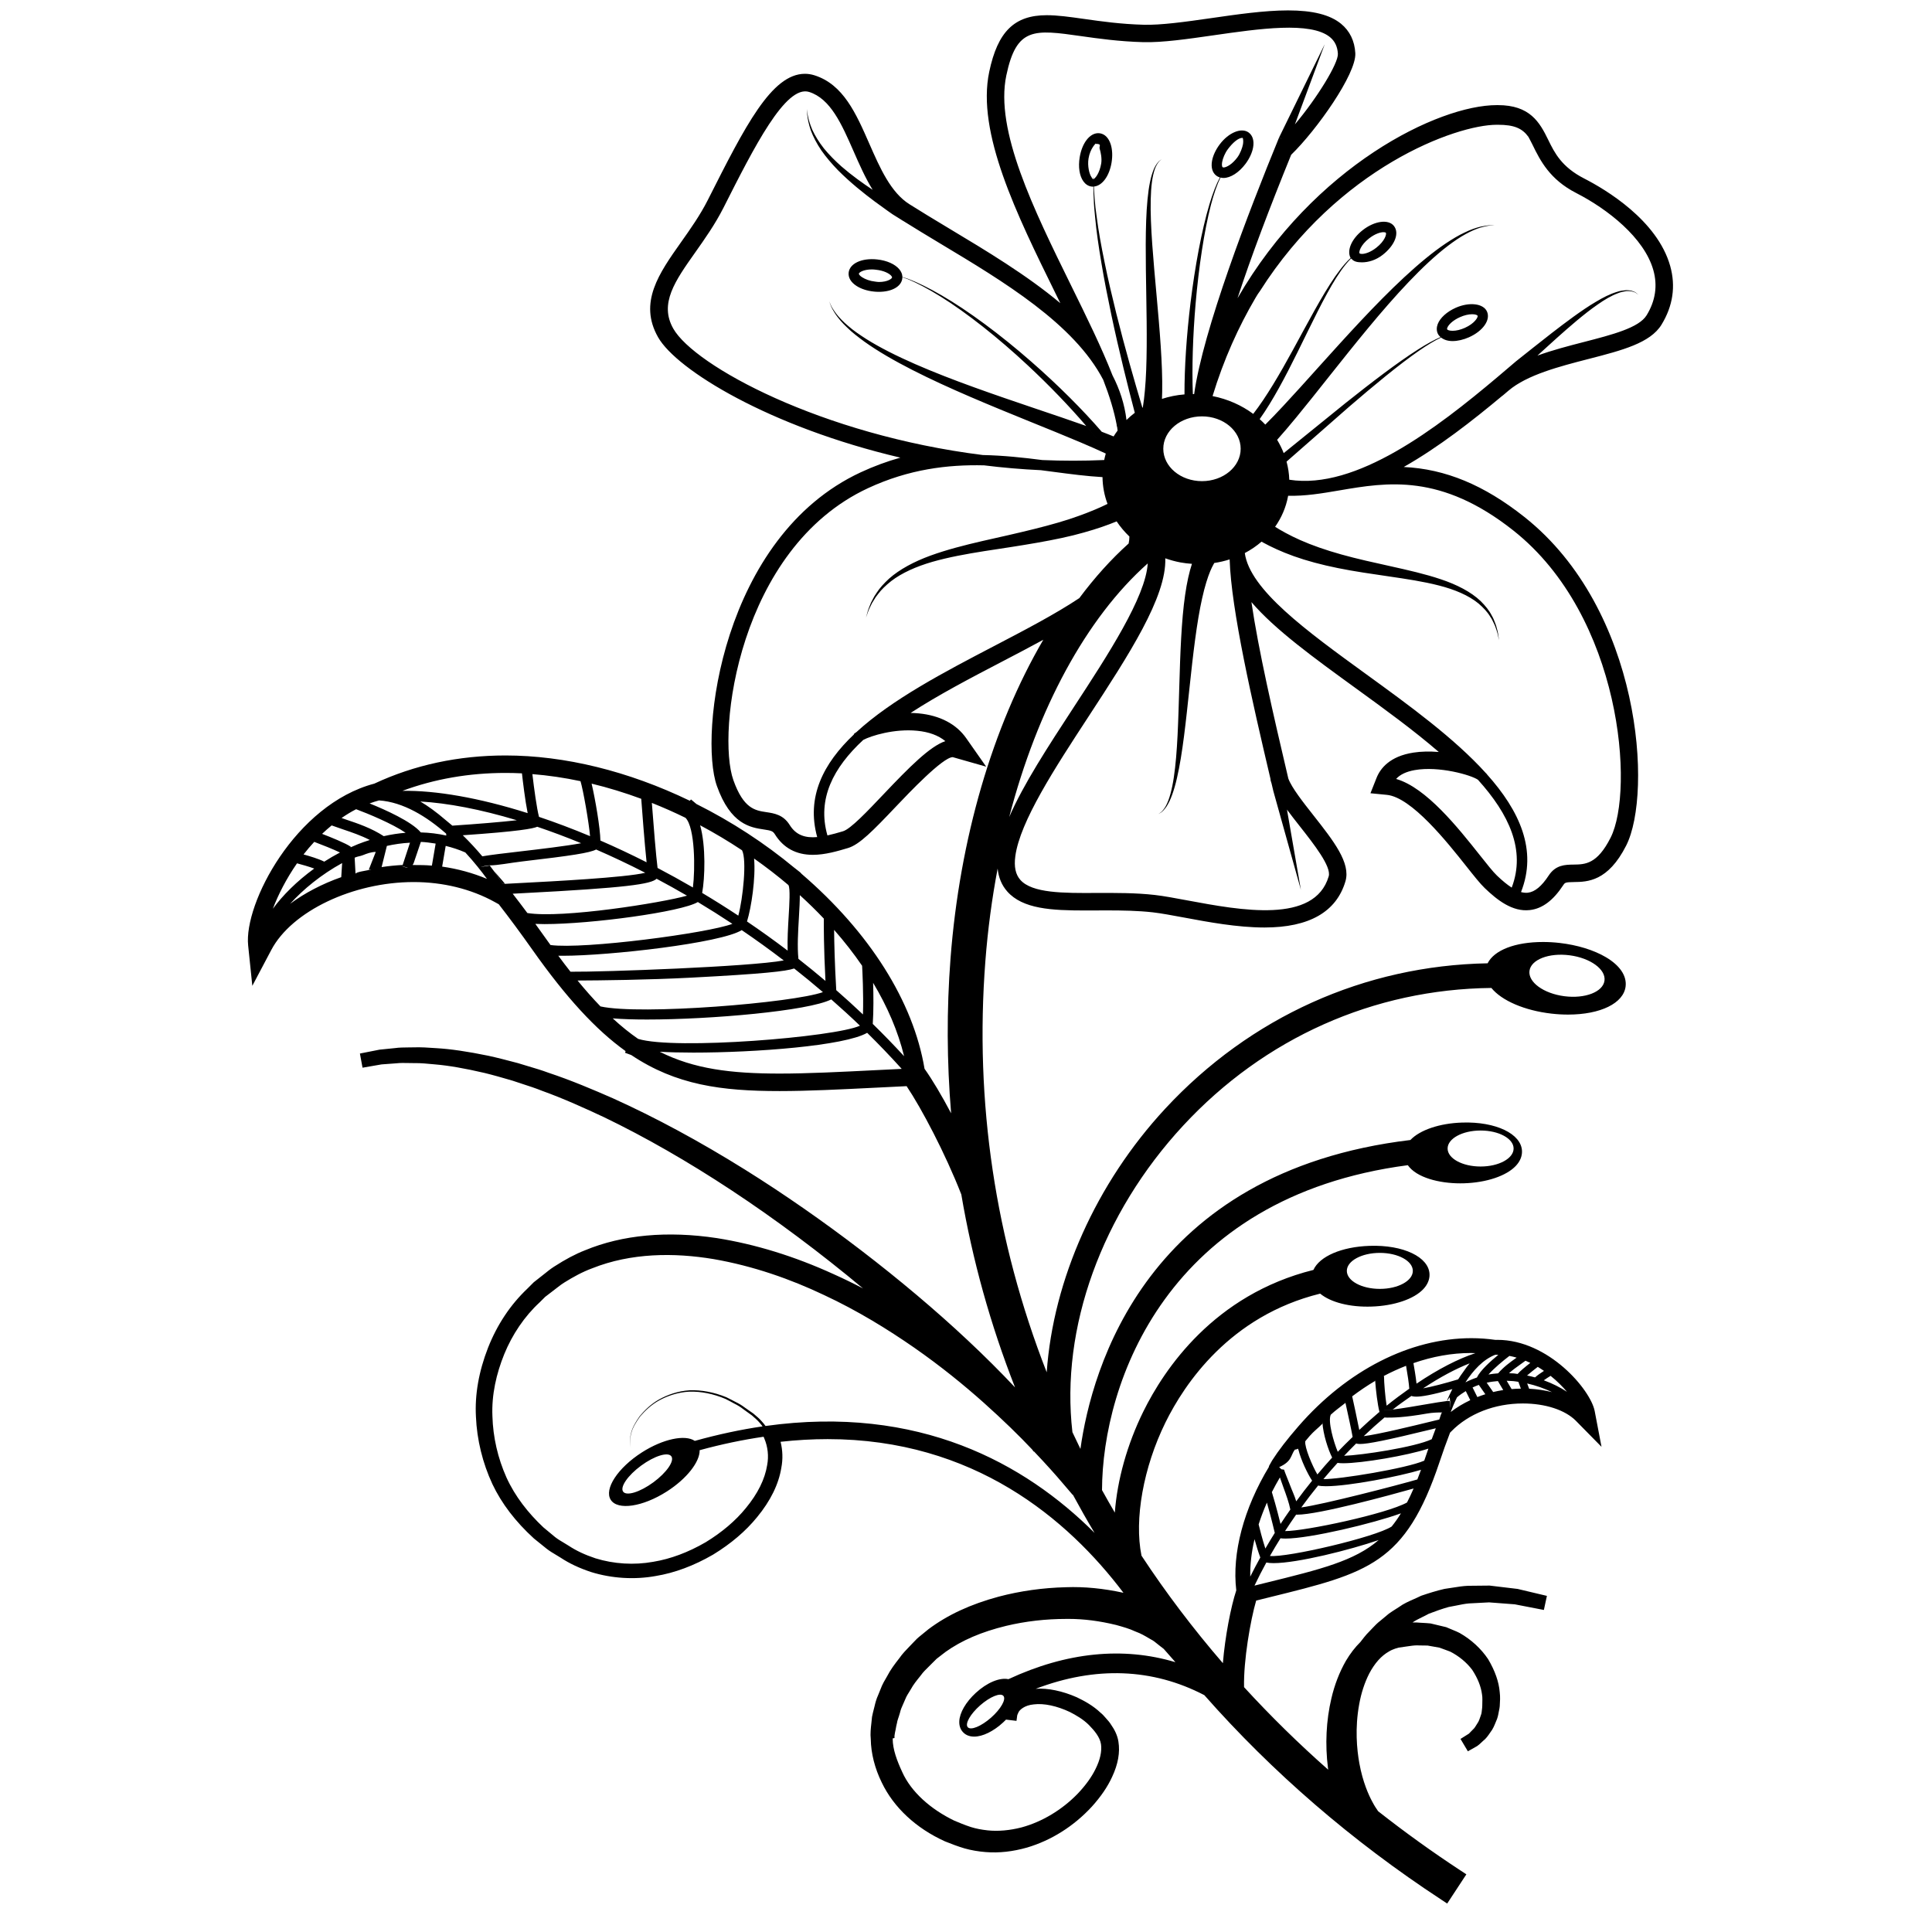 <?xml version="1.0" encoding="UTF-8" standalone="no"?>
<!-- Created with Inkscape (http://www.inkscape.org/) -->

<svg
   xmlns:dc="http://purl.org/dc/elements/1.1/"
   xmlns:cc="http://creativecommons.org/ns#"
   xmlns:rdf="http://www.w3.org/1999/02/22-rdf-syntax-ns#"
   xmlns:svg="http://www.w3.org/2000/svg"
   xmlns="http://www.w3.org/2000/svg"
   xmlns:sodipodi="http://sodipodi.sourceforge.net/DTD/sodipodi-0.dtd"
   xmlns:inkscape="http://www.inkscape.org/namespaces/inkscape"
   width="51mm"
   height="51mm"
   viewBox="0 0 51 51"
   version="1.1"
   id="svg8"
   inkscape:version="0.92.3 (2405546, 2018-03-11)"
   sodipodi:docname="o5.svg">
  <defs
     id="defs2">
    <linearGradient
       id="linearGradient3144"
       y2="539.27"
       gradientUnits="userSpaceOnUse"
       x2="247.31"
       gradientTransform="matrix(1.885,0,0,1,38.598,128.35)"
       y1="498.13"
       x1="200.38">
      <stop
         id="stop6741"
         offset="0" />
      <stop
         id="stop6743"
         stop-opacity="0"
         offset="1" />
    </linearGradient>
    <linearGradient
       id="linearGradient3144-2"
       y2="539.27"
       gradientUnits="userSpaceOnUse"
       x2="247.31"
       gradientTransform="matrix(1.885,0,0,1,38.598,128.35)"
       y1="498.13"
       x1="200.38">
      <stop
         id="stop6741-8"
         offset="0" />
      <stop
         id="stop6743-9"
         stop-opacity="0"
         offset="1" />
    </linearGradient>
    <linearGradient
       id="linearGradient4219"
       y2="539.27"
       gradientUnits="userSpaceOnUse"
       x2="247.31"
       gradientTransform="matrix(1.21,0,0,1,169.55,-481.7)"
       y1="498.13"
       x1="200.38">
      <stop
         id="stop6741-2"
         offset="0" />
      <stop
         id="stop6743-2"
         stop-opacity="0"
         offset="1" />
    </linearGradient>
    <marker
       id="Arrow2Lstart"
       refY="0"
       refX="0"
       style="overflow:visible"
       orient="auto"
       inkscape:stockid="Arrow2Lstart">
      <path
         id="path2615"
         style="stroke-linejoin:round;stroke-width:.625;fill-rule:evenodd"
         sodipodi:nodetypes="cccc"
         transform="matrix(1.1,0,0,1.1,-5.5,0)"
         d="m8.719 4.034l-10.926-4.018 10.926-4.018c-1.746 2.372-1.736 5.617 0 8.035z" />
    </marker>
    <marker
       id="Arrow1Mstart"
       refY="0"
       refX="0"
       style="overflow:visible"
       orient="auto"
       inkscape:stockid="Arrow1Mstart">
      <path
         id="path2629"
         style="stroke:#000000;stroke-width:1pt;fill-rule:evenodd"
         sodipodi:nodetypes="ccccc"
         transform="scale(.4)"
         d="m0 0l5-5-17.5 5 17.5 5-5-5z" />
    </marker>
    <marker
       id="Arrow2Lstart-8"
       refY="0"
       refX="0"
       style="overflow:visible"
       orient="auto"
       inkscape:stockid="Arrow2Lstart">
      <path
         id="path2615-7"
         style="stroke-linejoin:round;stroke-width:.625;fill-rule:evenodd"
         sodipodi:nodetypes="cccc"
         transform="matrix(1.1,0,0,1.1,-5.5,0)"
         d="m8.719 4.034l-10.926-4.018 10.926-4.018c-1.746 2.372-1.736 5.617 0 8.035z" />
    </marker>
    <marker
       id="Arrow1Mstart-1"
       refY="0"
       refX="0"
       style="overflow:visible"
       orient="auto"
       inkscape:stockid="Arrow1Mstart">
      <path
         id="path2629-7"
         style="stroke:#000000;stroke-width:1pt;fill-rule:evenodd"
         sodipodi:nodetypes="ccccc"
         transform="scale(.4)"
         d="m0 0l5-5-17.5 5 17.5 5-5-5z" />
    </marker>
    <linearGradient
       id="linearGradient2855"
       y2="539.27"
       gradientUnits="userSpaceOnUse"
       x2="247.31"
       gradientTransform="translate(-160.12,-300.58)"
       y1="498.13"
       x1="200.38">
      <stop
         id="stop6741-26"
         offset="0" />
      <stop
         id="stop6743-6"
         stop-opacity="0"
         offset="1" />
    </linearGradient>
    <marker
       id="Arrow2Lstart-5"
       refY="0"
       refX="0"
       style="overflow:visible"
       orient="auto"
       inkscape:stockid="Arrow2Lstart">
      <path
         id="path2615-6"
         style="stroke-linejoin:round;stroke-width:.625;fill-rule:evenodd"
         sodipodi:nodetypes="cccc"
         transform="matrix(1.1,0,0,1.1,-5.5,0)"
         d="m8.719 4.034l-10.926-4.018 10.926-4.018c-1.746 2.372-1.736 5.617 0 8.035z" />
    </marker>
    <marker
       id="Arrow1Mstart-11"
       refY="0"
       refX="0"
       style="overflow:visible"
       orient="auto"
       inkscape:stockid="Arrow1Mstart">
      <path
         id="path2629-5"
         style="stroke:#000000;stroke-width:1pt;fill-rule:evenodd"
         sodipodi:nodetypes="ccccc"
         transform="scale(.4)"
         d="m0 0l5-5-17.5 5 17.5 5-5-5z" />
    </marker>
    <marker
       id="Arrow2Lstart-4"
       refY="0"
       refX="0"
       style="overflow:visible"
       orient="auto"
       inkscape:stockid="Arrow2Lstart">
      <path
         id="path2615-4"
         style="stroke-linejoin:round;stroke-width:.625;fill-rule:evenodd"
         sodipodi:nodetypes="cccc"
         transform="matrix(1.1,0,0,1.1,-5.5,0)"
         d="m8.719 4.034l-10.926-4.018 10.926-4.018c-1.746 2.372-1.736 5.617 0 8.035z" />
    </marker>
    <marker
       id="Arrow1Mstart-7"
       refY="0"
       refX="0"
       style="overflow:visible"
       orient="auto"
       inkscape:stockid="Arrow1Mstart">
      <path
         id="path2629-6"
         style="stroke:#000000;stroke-width:1pt;fill-rule:evenodd"
         sodipodi:nodetypes="ccccc"
         transform="scale(.4)"
         d="m0 0l5-5-17.5 5 17.5 5-5-5z" />
    </marker>
    <marker
       id="Arrow2Lstart-7"
       refY="0"
       refX="0"
       style="overflow:visible"
       orient="auto"
       inkscape:stockid="Arrow2Lstart">
      <path
         id="path2615-41"
         style="stroke-linejoin:round;stroke-width:.625;fill-rule:evenodd"
         sodipodi:nodetypes="cccc"
         transform="matrix(1.1,0,0,1.1,-5.5,0)"
         d="m8.719 4.034l-10.926-4.018 10.926-4.018c-1.746 2.372-1.736 5.617 0 8.035z" />
    </marker>
    <marker
       id="Arrow1Mstart-8"
       refY="0"
       refX="0"
       style="overflow:visible"
       orient="auto"
       inkscape:stockid="Arrow1Mstart">
      <path
         id="path2629-59"
         style="stroke:#000000;stroke-width:1pt;fill-rule:evenodd"
         sodipodi:nodetypes="ccccc"
         transform="scale(.4)"
         d="m0 0l5-5-17.5 5 17.5 5-5-5z" />
    </marker>
    <marker
       id="Arrow2Lstart-3"
       refY="0"
       refX="0"
       style="overflow:visible"
       orient="auto"
       inkscape:stockid="Arrow2Lstart">
      <path
         id="path2615-3"
         style="stroke-linejoin:round;stroke-width:.625;fill-rule:evenodd"
         sodipodi:nodetypes="cccc"
         transform="matrix(1.1,0,0,1.1,-5.5,0)"
         d="m8.719 4.034l-10.926-4.018 10.926-4.018c-1.746 2.372-1.736 5.617 0 8.035z" />
    </marker>
    <marker
       id="Arrow1Mstart-3"
       refY="0"
       refX="0"
       style="overflow:visible"
       orient="auto"
       inkscape:stockid="Arrow1Mstart">
      <path
         id="path2629-8"
         style="stroke:#000000;stroke-width:1pt;fill-rule:evenodd"
         sodipodi:nodetypes="ccccc"
         transform="scale(.4)"
         d="m0 0l5-5-17.5 5 17.5 5-5-5z" />
    </marker>
    <marker
       id="Arrow2Lstart-43"
       refY="0"
       refX="0"
       style="overflow:visible"
       orient="auto"
       inkscape:stockid="Arrow2Lstart">
      <path
         id="path2615-0"
         style="stroke-linejoin:round;stroke-width:.625;fill-rule:evenodd"
         sodipodi:nodetypes="cccc"
         transform="matrix(1.1,0,0,1.1,-5.5,0)"
         d="m8.719 4.034l-10.926-4.018 10.926-4.018c-1.746 2.372-1.736 5.617 0 8.035z" />
    </marker>
    <marker
       id="Arrow1Mstart-30"
       refY="0"
       refX="0"
       style="overflow:visible"
       orient="auto"
       inkscape:stockid="Arrow1Mstart">
      <path
         id="path2629-9"
         style="stroke:#000000;stroke-width:1pt;fill-rule:evenodd"
         sodipodi:nodetypes="ccccc"
         transform="scale(.4)"
         d="m0 0l5-5-17.5 5 17.5 5-5-5z" />
    </marker>
    <marker
       id="Arrow2Lstart-75"
       refY="0"
       refX="0"
       style="overflow:visible"
       orient="auto"
       inkscape:stockid="Arrow2Lstart">
      <path
         id="path2615-48"
         style="stroke-linejoin:round;stroke-width:.625;fill-rule:evenodd"
         sodipodi:nodetypes="cccc"
         transform="matrix(1.1,0,0,1.1,-5.5,0)"
         d="m8.719 4.034l-10.926-4.018 10.926-4.018c-1.746 2.372-1.736 5.617 0 8.035z" />
    </marker>
    <marker
       id="Arrow1Mstart-12"
       refY="0"
       refX="0"
       style="overflow:visible"
       orient="auto"
       inkscape:stockid="Arrow1Mstart">
      <path
         id="path2629-89"
         style="stroke:#000000;stroke-width:1pt;fill-rule:evenodd"
         sodipodi:nodetypes="ccccc"
         transform="scale(.4)"
         d="m0 0l5-5-17.5 5 17.5 5-5-5z" />
    </marker>
    <marker
       id="Arrow2Lstart-0"
       refY="0"
       refX="0"
       style="overflow:visible"
       orient="auto"
       inkscape:stockid="Arrow2Lstart">
      <path
         id="path2615-64"
         style="stroke-linejoin:round;stroke-width:.625;fill-rule:evenodd"
         sodipodi:nodetypes="cccc"
         transform="matrix(1.1,0,0,1.1,-5.5,0)"
         d="m8.719 4.034l-10.926-4.018 10.926-4.018c-1.746 2.372-1.736 5.617 0 8.035z" />
    </marker>
    <marker
       id="Arrow1Mstart-6"
       refY="0"
       refX="0"
       style="overflow:visible"
       orient="auto"
       inkscape:stockid="Arrow1Mstart">
      <path
         id="path2629-2"
         style="stroke:#000000;stroke-width:1pt;fill-rule:evenodd"
         sodipodi:nodetypes="ccccc"
         transform="scale(.4)"
         d="m0 0l5-5-17.5 5 17.5 5-5-5z" />
    </marker>
    <marker
       id="Arrow2Lstart-08"
       refY="0"
       refX="0"
       style="overflow:visible"
       orient="auto"
       inkscape:stockid="Arrow2Lstart">
      <path
         id="path2615-1"
         style="stroke-linejoin:round;stroke-width:.625;fill-rule:evenodd"
         sodipodi:nodetypes="cccc"
         transform="matrix(1.1,0,0,1.1,-5.5,0)"
         d="m8.719 4.034l-10.926-4.018 10.926-4.018c-1.746 2.372-1.736 5.617 0 8.035z" />
    </marker>
    <marker
       id="Arrow1Mstart-31"
       refY="0"
       refX="0"
       style="overflow:visible"
       orient="auto"
       inkscape:stockid="Arrow1Mstart">
      <path
         id="path2629-1"
         style="stroke:#000000;stroke-width:1pt;fill-rule:evenodd"
         sodipodi:nodetypes="ccccc"
         transform="scale(.4)"
         d="m0 0l5-5-17.5 5 17.5 5-5-5z" />
    </marker>
    <marker
       id="Arrow2Lstart-05"
       refY="0"
       refX="0"
       style="overflow:visible"
       orient="auto"
       inkscape:stockid="Arrow2Lstart">
      <path
         id="path2615-66"
         style="stroke-linejoin:round;stroke-width:.625;fill-rule:evenodd"
         sodipodi:nodetypes="cccc"
         transform="matrix(1.1,0,0,1.1,-5.5,0)"
         d="m8.719 4.034l-10.926-4.018 10.926-4.018c-1.746 2.372-1.736 5.617 0 8.035z" />
    </marker>
    <marker
       id="Arrow1Mstart-4"
       refY="0"
       refX="0"
       style="overflow:visible"
       orient="auto"
       inkscape:stockid="Arrow1Mstart">
      <path
         id="path2629-0"
         style="stroke:#000000;stroke-width:1pt;fill-rule:evenodd"
         sodipodi:nodetypes="ccccc"
         transform="scale(.4)"
         d="m0 0l5-5-17.5 5 17.5 5-5-5z" />
    </marker>
    <marker
       id="Arrow2Lstart-9"
       refY="0"
       refX="0"
       style="overflow:visible"
       orient="auto"
       inkscape:stockid="Arrow2Lstart">
      <path
         id="path2615-60"
         style="stroke-linejoin:round;stroke-width:.625;fill-rule:evenodd"
         sodipodi:nodetypes="cccc"
         transform="matrix(1.1,0,0,1.1,-5.5,0)"
         d="m8.719 4.034l-10.926-4.018 10.926-4.018c-1.746 2.372-1.736 5.617 0 8.035z" />
    </marker>
    <marker
       id="Arrow1Mstart-2"
       refY="0"
       refX="0"
       style="overflow:visible"
       orient="auto"
       inkscape:stockid="Arrow1Mstart">
      <path
         id="path2629-76"
         style="stroke:#000000;stroke-width:1pt;fill-rule:evenodd"
         sodipodi:nodetypes="ccccc"
         transform="scale(.4)"
         d="m0 0l5-5-17.5 5 17.5 5-5-5z" />
    </marker>
    <marker
       id="Arrow2Lstart-58"
       refY="0"
       refX="0"
       style="overflow:visible"
       orient="auto"
       inkscape:stockid="Arrow2Lstart">
      <path
         id="path2615-70"
         style="stroke-linejoin:round;stroke-width:.625;fill-rule:evenodd"
         sodipodi:nodetypes="cccc"
         transform="matrix(1.1,0,0,1.1,-5.5,0)"
         d="m8.719 4.034l-10.926-4.018 10.926-4.018c-1.746 2.372-1.736 5.617 0 8.035z" />
    </marker>
    <marker
       id="Arrow1Mstart-48"
       refY="0"
       refX="0"
       style="overflow:visible"
       orient="auto"
       inkscape:stockid="Arrow1Mstart">
      <path
         id="path2629-04"
         style="stroke:#000000;stroke-width:1pt;fill-rule:evenodd"
         sodipodi:nodetypes="ccccc"
         transform="scale(.4)"
         d="m0 0l5-5-17.5 5 17.5 5-5-5z" />
    </marker>
    <linearGradient
       id="linearGradient4009"
       y2="540.1"
       gradientUnits="userSpaceOnUse"
       x2="306.87"
       gradientTransform="translate(-202.75,-323.7)"
       y1="540.1"
       x1="212.74">
      <stop
         id="stop6741-1"
         offset="0" />
      <stop
         id="stop6743-0"
         stop-opacity="0"
         offset="1" />
    </linearGradient>
    <marker
       id="Arrow2Lstart-90"
       refY="0"
       refX="0"
       style="overflow:visible"
       orient="auto"
       inkscape:stockid="Arrow2Lstart">
      <path
         id="path2615-2"
         style="stroke-linejoin:round;stroke-width:.625;fill-rule:evenodd"
         sodipodi:nodetypes="cccc"
         transform="matrix(1.1,0,0,1.1,-5.5,0)"
         d="m8.719 4.034l-10.926-4.018 10.926-4.018c-1.746 2.372-1.736 5.617 0 8.035z" />
    </marker>
    <marker
       id="Arrow1Mstart-83"
       refY="0"
       refX="0"
       style="overflow:visible"
       orient="auto"
       inkscape:stockid="Arrow1Mstart">
      <path
         id="path2629-80"
         style="stroke:#000000;stroke-width:1pt;fill-rule:evenodd"
         sodipodi:nodetypes="ccccc"
         transform="scale(.4)"
         d="m0 0l5-5-17.5 5 17.5 5-5-5z" />
    </marker>
    <marker
       id="Arrow2Lstart-50"
       refY="0"
       refX="0"
       style="overflow:visible"
       orient="auto"
       inkscape:stockid="Arrow2Lstart">
      <path
         id="path2615-29"
         style="stroke-linejoin:round;stroke-width:.625;fill-rule:evenodd"
         sodipodi:nodetypes="cccc"
         transform="matrix(1.1,0,0,1.1,-5.5,0)"
         d="m8.719 4.034l-10.926-4.018 10.926-4.018c-1.746 2.372-1.736 5.617 0 8.035z" />
    </marker>
    <marker
       id="Arrow1Mstart-43"
       refY="0"
       refX="0"
       style="overflow:visible"
       orient="auto"
       inkscape:stockid="Arrow1Mstart">
      <path
         id="path2629-51"
         style="stroke:#000000;stroke-width:1pt;fill-rule:evenodd"
         sodipodi:nodetypes="ccccc"
         transform="scale(.4)"
         d="m0 0l5-5-17.5 5 17.5 5-5-5z" />
    </marker>
    <marker
       id="Arrow2Lstart-92"
       refY="0"
       refX="0"
       style="overflow:visible"
       orient="auto"
       inkscape:stockid="Arrow2Lstart">
      <path
         id="path2615-8"
         style="stroke-linejoin:round;stroke-width:.625;fill-rule:evenodd"
         sodipodi:nodetypes="cccc"
         transform="matrix(1.1,0,0,1.1,-5.5,0)"
         d="m8.719 4.034l-10.926-4.018 10.926-4.018c-1.746 2.372-1.736 5.617 0 8.035z" />
    </marker>
    <marker
       id="Arrow1Mstart-88"
       refY="0"
       refX="0"
       style="overflow:visible"
       orient="auto"
       inkscape:stockid="Arrow1Mstart">
      <path
         id="path2629-68"
         style="stroke:#000000;stroke-width:1pt;fill-rule:evenodd"
         sodipodi:nodetypes="ccccc"
         transform="scale(.4)"
         d="m0 0l5-5-17.5 5 17.5 5-5-5z" />
    </marker>
    <marker
       id="Arrow2Lstart-903"
       refY="0"
       refX="0"
       style="overflow:visible"
       orient="auto"
       inkscape:stockid="Arrow2Lstart">
      <path
         id="path2615-33"
         style="stroke-linejoin:round;stroke-width:.625;fill-rule:evenodd"
         sodipodi:nodetypes="cccc"
         transform="matrix(1.1,0,0,1.1,-5.5,0)"
         d="m8.719 4.034l-10.926-4.018 10.926-4.018c-1.746 2.372-1.736 5.617 0 8.035z" />
    </marker>
    <marker
       id="Arrow1Mstart-73"
       refY="0"
       refX="0"
       style="overflow:visible"
       orient="auto"
       inkscape:stockid="Arrow1Mstart">
      <path
         id="path2629-26"
         style="stroke:#000000;stroke-width:1pt;fill-rule:evenodd"
         sodipodi:nodetypes="ccccc"
         transform="scale(.4)"
         d="m0 0l5-5-17.5 5 17.5 5-5-5z" />
    </marker>
    <marker
       id="Arrow2Lstart-086"
       refY="0"
       refX="0"
       style="overflow:visible"
       orient="auto"
       inkscape:stockid="Arrow2Lstart">
      <path
         id="path2615-24"
         style="stroke-linejoin:round;stroke-width:.625;fill-rule:evenodd"
         sodipodi:nodetypes="cccc"
         transform="matrix(1.1,0,0,1.1,-5.5,0)"
         d="m8.719 4.034l-10.926-4.018 10.926-4.018c-1.746 2.372-1.736 5.617 0 8.035z" />
    </marker>
    <marker
       id="Arrow1Mstart-79"
       refY="0"
       refX="0"
       style="overflow:visible"
       orient="auto"
       inkscape:stockid="Arrow1Mstart">
      <path
         id="path2629-3"
         style="stroke:#000000;stroke-width:1pt;fill-rule:evenodd"
         sodipodi:nodetypes="ccccc"
         transform="scale(.4)"
         d="m0 0l5-5-17.5 5 17.5 5-5-5z" />
    </marker>
    <marker
       id="Arrow2Lstart-49"
       refY="0"
       refX="0"
       style="overflow:visible"
       orient="auto"
       inkscape:stockid="Arrow2Lstart">
      <path
         id="path2615-9"
         style="stroke-linejoin:round;stroke-width:.625;fill-rule:evenodd"
         sodipodi:nodetypes="cccc"
         transform="matrix(1.1,0,0,1.1,-5.5,0)"
         d="m8.719 4.034l-10.926-4.018 10.926-4.018c-1.746 2.372-1.736 5.617 0 8.035z" />
    </marker>
    <marker
       id="Arrow1Mstart-45"
       refY="0"
       refX="0"
       style="overflow:visible"
       orient="auto"
       inkscape:stockid="Arrow1Mstart">
      <path
         id="path2629-93"
         style="stroke:#000000;stroke-width:1pt;fill-rule:evenodd"
         sodipodi:nodetypes="ccccc"
         transform="scale(.4)"
         d="m0 0l5-5-17.5 5 17.5 5-5-5z" />
    </marker>
    <marker
       id="Arrow2Lstart-2"
       refY="0"
       refX="0"
       style="overflow:visible"
       orient="auto"
       inkscape:stockid="Arrow2Lstart">
      <path
         id="path2615-01"
         style="stroke-linejoin:round;stroke-width:.625;fill-rule:evenodd"
         sodipodi:nodetypes="cccc"
         transform="matrix(1.1,0,0,1.1,-5.5,0)"
         d="m8.719 4.034l-10.926-4.018 10.926-4.018c-1.746 2.372-1.736 5.617 0 8.035z" />
    </marker>
    <marker
       id="Arrow1Mstart-9"
       refY="0"
       refX="0"
       style="overflow:visible"
       orient="auto"
       inkscape:stockid="Arrow1Mstart">
      <path
         id="path2629-62"
         style="stroke:#000000;stroke-width:1pt;fill-rule:evenodd"
         sodipodi:nodetypes="ccccc"
         transform="scale(.4)"
         d="m0 0l5-5-17.5 5 17.5 5-5-5z" />
    </marker>
    <marker
       id="Arrow2Lstart-06"
       refY="0"
       refX="0"
       style="overflow:visible"
       orient="auto"
       inkscape:stockid="Arrow2Lstart">
      <path
         id="path2615-47"
         style="stroke-linejoin:round;stroke-width:.625;fill-rule:evenodd"
         sodipodi:nodetypes="cccc"
         transform="matrix(1.1,0,0,1.1,-5.5,0)"
         d="m8.719 4.034l-10.926-4.018 10.926-4.018c-1.746 2.372-1.736 5.617 0 8.035z" />
    </marker>
    <marker
       id="Arrow1Mstart-485"
       refY="0"
       refX="0"
       style="overflow:visible"
       orient="auto"
       inkscape:stockid="Arrow1Mstart">
      <path
         id="path2629-82"
         style="stroke:#000000;stroke-width:1pt;fill-rule:evenodd"
         sodipodi:nodetypes="ccccc"
         transform="scale(.4)"
         d="m0 0l5-5-17.5 5 17.5 5-5-5z" />
    </marker>
    <marker
       id="Arrow2Lstart-01"
       refY="0"
       refX="0"
       style="overflow:visible"
       orient="auto"
       inkscape:stockid="Arrow2Lstart">
      <path
         id="path2615-37"
         style="stroke-linejoin:round;stroke-width:.625;fill-rule:evenodd"
         sodipodi:nodetypes="cccc"
         transform="matrix(1.1,0,0,1.1,-5.5,0)"
         d="m8.719 4.034l-10.926-4.018 10.926-4.018c-1.746 2.372-1.736 5.617 0 8.035z" />
    </marker>
    <marker
       id="Arrow1Mstart-72"
       refY="0"
       refX="0"
       style="overflow:visible"
       orient="auto"
       inkscape:stockid="Arrow1Mstart">
      <path
         id="path2629-64"
         style="stroke:#000000;stroke-width:1pt;fill-rule:evenodd"
         sodipodi:nodetypes="ccccc"
         transform="scale(.4)"
         d="m0 0l5-5-17.5 5 17.5 5-5-5z" />
    </marker>
    <marker
       id="Arrow2Lstart-86"
       refY="0"
       refX="0"
       style="overflow:visible"
       orient="auto"
       inkscape:stockid="Arrow2Lstart">
      <path
         id="path2615-04"
         style="stroke-linejoin:round;stroke-width:.625;fill-rule:evenodd"
         sodipodi:nodetypes="cccc"
         transform="matrix(1.1,0,0,1.1,-5.5,0)"
         d="m8.719 4.034l-10.926-4.018 10.926-4.018c-1.746 2.372-1.736 5.617 0 8.035z" />
    </marker>
    <marker
       id="Arrow1Mstart-67"
       refY="0"
       refX="0"
       style="overflow:visible"
       orient="auto"
       inkscape:stockid="Arrow1Mstart">
      <path
         id="path2629-60"
         style="stroke:#000000;stroke-width:1pt;fill-rule:evenodd"
         sodipodi:nodetypes="ccccc"
         transform="scale(.4)"
         d="m0 0l5-5-17.5 5 17.5 5-5-5z" />
    </marker>
    <clipPath
       id="clipPath4554"
       clipPathUnits="userSpaceOnUse">
      <path
         inkscape:connector-curvature="0"
         id="path4552"
         d="M 0,600 H 600 V 0 H 0 Z" />
    </clipPath>
  </defs>
  <sodipodi:namedview
     id="base"
     pagecolor="#ffffff"
     bordercolor="#666666"
     borderopacity="1.0"
     inkscape:pageopacity="0.0"
     inkscape:pageshadow="2"
     inkscape:zoom="1.979899"
     inkscape:cx="20.605998"
     inkscape:cy="95.77978"
     inkscape:document-units="mm"
     inkscape:current-layer="layer1-7"
     showgrid="false"
     inkscape:window-width="1853"
     inkscape:window-height="1025"
     inkscape:window-x="67"
     inkscape:window-y="27"
     inkscape:window-maximized="1" />
  <g
     inkscape:label="Layer 1"
     inkscape:groupmode="layer"
     id="layer1"
     transform="translate(0,-246)">
    <g
       transform="matrix(2,0,0,2,-7.429,-322.098)"
       id="layer1-4"
       inkscape:label="Layer 1">
      <g
         transform="matrix(0.216,0,0,0.216,1.374,248.015)"
         id="layer1-37"
         inkscape:label="Layer 1">
        <g
           transform="matrix(0.259,0,0,0.259,-68.83,167.079)"
           id="layer1-7">
          <g
             transform="matrix(0.834,0,0,-0.834,290.287,477.643)"
             inkscape:label="flower-clipart-publicdomainvectors.org"
             id="g4546">
            <g
               id="g4548">
              <g
                 clip-path="url(#clipPath4554)"
                 id="g4550">
                <path
                   inkscape:connector-curvature="0"
                   id="path4556"
                   style="fill:#000000;fill-opacity:1;fill-rule:nonzero;stroke:none"
                   d="m 160.552,327.433 c 0.983,-1.199 1.989,-2.23 3.029,-3.529 -0.251,-0.017 -0.448,-0.04 -0.653,-0.054 -0.551,0.919 -1.361,2.188 -2.376,3.583 M 408.041,506.45 c 1.659,1.299 3.191,1.764 4.073,1.764 0.371,0 0.605,-0.082 0.668,-0.163 0.264,-0.339 -0.25,-2.319 -2.689,-4.225 -1.659,-1.303 -3.195,-1.764 -4.072,-1.764 -0.378,0 -0.612,0.084 -0.673,0.163 -0.267,0.339 0.247,2.318 2.693,4.225 m 22.131,-25.27 c 0.329,0.849 1.559,2.102 3.587,2.999 1.185,0.532 2.408,0.822 3.439,0.822 1.026,0 1.482,-0.285 1.541,-0.424 0.176,-0.393 -0.805,-2.181 -3.635,-3.443 -1.189,-0.526 -2.417,-0.819 -3.448,-0.819 -1.025,0 -1.481,0.282 -1.54,0.426 -0.04,0.079 -0.016,0.248 0.056,0.439 m 56.376,3.525 c -2.161,-3.539 -9.718,-5.487 -17.719,-7.552 -4.297,-1.109 -8.881,-2.292 -13.162,-3.854 0.192,0.178 0.377,0.346 0.58,0.534 2.839,2.586 6.607,6.046 10.512,9.327 1.962,1.629 3.953,3.222 5.916,4.568 1.946,1.375 3.872,2.505 5.643,3.168 0.869,0.382 1.73,0.523 2.483,0.644 0.765,0.035 1.433,0.01 1.954,-0.203 0.564,-0.085 0.872,-0.441 1.135,-0.574 0.254,-0.167 0.385,-0.254 0.385,-0.254 0,0 -0.126,0.094 -0.365,0.28 -0.252,0.153 -0.549,0.537 -1.111,0.667 -0.527,0.256 -1.209,0.332 -2.011,0.353 -0.784,-0.066 -1.699,-0.156 -2.615,-0.481 -1.877,-0.554 -3.926,-1.576 -5.995,-2.826 -2.091,-1.227 -4.215,-2.693 -6.308,-4.199 -4.171,-3.021 -8.195,-6.22 -11.214,-8.605 -3.011,-2.39 -5.02,-3.988 -5.02,-3.988 -1.704,-1.455 -3.49,-2.978 -5.347,-4.542 -0.011,-0.009 -0.021,-0.014 -0.032,-0.025 l 10e-4,-0.002 c -17.015,-14.335 -39.848,-31.925 -58.795,-28.957 -0.053,1.743 -0.32,3.457 -0.773,5.123 5.018,4.401 11.318,9.923 17.633,15.462 7.009,6.042 14.142,11.956 19.842,15.907 2.388,1.648 4.504,2.919 6.24,3.734 0.787,-0.629 1.884,-1.002 3.251,-1.002 1.428,0 3.074,0.38 4.629,1.069 3.971,1.767 6.167,4.896 5.112,7.275 -1.022,2.32 -5.043,2.763 -8.825,1.084 -2.516,-1.117 -4.43,-2.844 -5.112,-4.613 -0.359,-0.935 -0.359,-1.859 -0.004,-2.661 0.179,-0.402 0.459,-0.739 0.79,-1.035 -1.763,-0.755 -3.91,-1.938 -6.333,-3.475 -5.883,-3.741 -13.261,-9.39 -20.516,-15.164 -6.227,-5.041 -12.449,-10.08 -17.509,-14.177 -0.512,1.297 -1.131,2.559 -1.865,3.76 1.557,1.739 3.384,3.875 5.419,6.351 5.689,6.89 12.869,16.268 20.392,25.34 7.512,9.062 15.46,17.828 22.479,23.165 1.755,1.326 3.426,2.469 4.997,3.319 1.553,0.879 3.001,1.469 4.225,1.865 1.225,0.341 2.227,0.571 2.917,0.574 0.691,0.045 1.06,0.071 1.06,0.071 0,0 -0.369,-0.003 -1.065,-0.005 -0.695,0.039 -1.711,-0.13 -2.983,-0.402 -1.26,-0.323 -2.769,-0.827 -4.4,-1.629 -1.649,-0.766 -3.418,-1.816 -5.278,-3.053 -7.452,-4.981 -16.017,-13.338 -24.129,-21.98 -8.119,-8.652 -15.887,-17.601 -21.905,-24.035 -1.9,-2.045 -3.598,-3.8 -5.074,-5.272 -0.507,0.533 -1.035,1.052 -1.595,1.547 3.665,5.13 7.263,11.956 10.656,18.82 3.873,7.828 7.574,15.732 11.065,21.247 0.888,1.368 1.726,2.606 2.567,3.628 0.523,0.666 1.032,1.211 1.523,1.702 0.061,-0.093 0.092,0.064 0.161,-0.024 0.651,-0.827 1.701,-1.017 2.962,-1.017 h 0.004 c 1.793,0 3.929,0.605 5.866,2.117 3.418,2.677 4.793,6.114 3.185,8.169 -1.563,2.005 -5.534,1.418 -8.822,-1.165 -3.202,-2.502 -4.576,-5.797 -3.437,-7.896 -0.534,-0.479 -1.082,-1.033 -1.646,-1.697 -0.896,-0.996 -1.788,-2.22 -2.744,-3.558 -3.744,-5.407 -7.789,-13.188 -11.974,-20.833 -3.638,-6.658 -7.478,-13.24 -11.186,-18.013 -3.258,2.417 -7.167,4.183 -11.503,5.043 3.16,10.363 7.334,19.591 12.138,27.762 0.206,0.341 0.409,0.685 0.618,1.021 0.202,0.34 0.412,0.545 0.618,0.88 22.187,34.975 55.486,47.086 67.012,47.086 h 0.34 c 4.655,0 6.885,-1.036 8.62,-3.409 0.383,-0.724 0.768,-1.425 1.175,-2.26 2.175,-4.477 4.88,-9.819 12.359,-13.644 8.845,-4.528 19.229,-12.628 21.814,-21.815 1.236,-4.389 0.598,-8.676 -1.906,-12.766 m -37.649,-60.924 c 30.646,-24.282 34.241,-73.441 27.469,-86.842 -3.81,-7.538 -7.207,-7.579 -10.488,-7.625 -2.369,-0.032 -5.051,-0.068 -7.033,-3.094 -1.994,-3.046 -3.922,-4.638 -5.891,-4.861 -0.605,-0.072 -1.254,-0.004 -1.938,0.181 4.674,11.834 -0.338,22.926 -9.67,33.345 l 0.022,0.019 c -0.063,0.082 -0.166,0.163 -0.252,0.246 -8.948,9.913 -21.768,19.218 -33.829,27.97 -16.919,12.277 -32.988,23.945 -34.408,34.32 1.714,0.906 3.299,1.985 4.734,3.224 0.168,-0.096 0.337,-0.189 0.531,-0.294 2.086,-1.142 4.982,-2.523 8.608,-3.819 3.616,-1.297 7.907,-2.446 12.513,-3.371 4.611,-0.942 9.532,-1.634 14.413,-2.351 4.876,-0.715 9.731,-1.433 14.144,-2.575 4.409,-1.119 8.374,-2.781 11.176,-5.085 1.36,-1.173 2.519,-2.394 3.271,-3.669 0.433,-0.605 0.735,-1.229 1.004,-1.814 0.307,-0.569 0.507,-1.129 0.668,-1.642 0.386,-1.004 0.54,-1.836 0.662,-2.4 0.128,-0.565 0.197,-0.867 0.197,-0.867 0,0 -0.049,0.305 -0.13,0.876 -0.084,0.575 -0.172,1.426 -0.489,2.465 -0.128,0.534 -0.29,1.114 -0.557,1.715 -0.23,0.619 -0.495,1.284 -0.892,1.939 -0.685,1.374 -1.788,2.744 -3.133,4.077 -2.761,2.639 -6.802,4.684 -11.247,6.168 -4.46,1.508 -9.329,2.598 -14.147,3.673 -4.827,1.069 -9.629,2.117 -14.016,3.351 -4.388,1.224 -8.37,2.618 -11.628,4.067 -3.048,1.35 -5.473,2.726 -7.113,3.758 1.784,2.535 3.061,5.438 3.658,8.621 0.008,0.055 0.012,0.11 0.022,0.163 4.778,-0.133 9.56,0.665 14.537,1.518 13.44,2.292 28.675,4.9 49.232,-11.387 m -0.516,-100.983 c -1.246,0.802 -2.631,1.925 -4.202,3.436 -1.066,1.014 -2.789,3.187 -4.783,5.701 -6.155,7.758 -15.2,19.165 -23.71,21.603 1.102,1.241 2.871,2.081 5.27,2.506 6.803,1.207 15.919,-1.377 17.875,-2.736 8.788,-9.729 13.584,-19.927 9.55,-30.51 m -68.199,30.588 -0.055,-0.011 c 0.067,-0.349 0.189,-0.722 0.311,-1.091 0.179,-0.746 0.357,-1.502 0.527,-2.235 h 0.002 l 7.773,-27.857 -3.933,22.673 c 1.124,-1.519 2.35,-3.088 3.616,-4.692 4.011,-5.098 8.999,-11.441 8.187,-14.192 -3.994,-13.513 -24.808,-9.628 -40.004,-6.797 -3.56,0.664 -6.633,1.239 -9.176,1.531 -5.438,0.619 -11.032,0.582 -16.447,0.572 -9.417,-0.062 -18.281,-0.087 -21.611,3.706 -1.349,1.529 -1.808,3.71 -1.415,6.669 1.315,9.828 11.181,24.936 20.727,39.544 11.348,17.376 22.092,33.846 21.698,44.747 1.367,-0.477 2.778,-0.882 4.25,-1.157 1.107,-0.21 2.209,-0.328 3.301,-0.407 -0.008,-0.024 -0.016,-0.045 -0.026,-0.069 -0.725,-2.19 -1.409,-5.176 -1.918,-8.768 -1.041,-7.164 -1.378,-16.579 -1.645,-25.955 -0.281,-9.367 -0.498,-18.724 -1.549,-25.634 -0.253,-1.728 -0.58,-3.29 -0.952,-4.654 -0.369,-1.369 -0.818,-2.519 -1.3,-3.41 -0.49,-0.887 -1.026,-1.491 -1.447,-1.831 -0.454,-0.304 -0.698,-0.471 -0.698,-0.471 0,0 0.26,0.145 0.74,0.418 0.45,0.311 1.045,0.889 1.619,1.757 0.562,0.871 1.115,2.009 1.598,3.372 0.485,1.357 0.943,2.922 1.331,4.649 1.607,6.906 2.552,16.296 3.556,25.606 0.986,9.31 2.06,18.607 3.575,25.279 0.733,3.322 1.593,6.004 2.287,7.653 0.325,0.745 0.609,1.376 0.916,1.894 0.095,0.179 0.157,0.29 0.217,0.405 1.497,0.225 2.949,0.562 4.353,1.017 0.428,-14.256 6.401,-40.223 11.592,-62.261 m -34.764,61.121 c -0.578,-9.533 -11.316,-25.965 -20.891,-40.62 -7.302,-11.183 -14.319,-21.925 -18.299,-31.13 7.951,30.554 21.781,56.3 39.19,71.75 m -43.472,-23.379 c -13.97,-7.291 -28.882,-15.084 -38.955,-24.355 -0.289,-0.183 -0.545,-0.363 -0.718,-0.53 l 0.071,-0.073 c -8.743,-8.277 -13.562,-17.741 -10.431,-29.076 -3.28,-0.291 -5.939,0.466 -7.768,3.4 -1.819,2.929 -4.367,3.309 -6.613,3.65 -3.174,0.474 -6.458,0.964 -9.336,9.072 -4.762,13.418 1.397,65.513 38.11,82.586 11.573,5.377 22.535,6.693 32.809,6.45 5.24,-0.651 10.603,-1.117 16.06,-1.37 1.255,-0.16 2.502,-0.325 3.731,-0.488 4.745,-0.628 9.329,-1.226 13.718,-1.473 0.034,-2.609 0.516,-5.162 1.42,-7.576 -1.862,-0.927 -4.724,-2.183 -8.238,-3.43 -7.082,-2.599 -17.087,-4.806 -27.177,-7.078 -5.04,-1.166 -10.094,-2.453 -14.7,-4.13 -4.604,-1.683 -8.726,-3.882 -11.687,-6.508 -1.44,-1.339 -2.675,-2.671 -3.525,-4.022 -0.471,-0.643 -0.833,-1.29 -1.137,-1.909 -0.34,-0.594 -0.597,-1.169 -0.789,-1.706 -0.453,-1.042 -0.677,-1.903 -0.829,-2.489 -0.166,-0.581 -0.254,-0.892 -0.254,-0.892 0,0 0.113,0.304 0.316,0.873 0.195,0.573 0.474,1.411 0.998,2.404 0.221,0.517 0.515,1.062 0.893,1.621 0.334,0.584 0.736,1.188 1.236,1.786 0.918,1.25 2.201,2.448 3.674,3.633 3.015,2.32 7.105,4.144 11.676,5.463 4.582,1.309 9.613,2.222 14.685,3.025 10.141,1.544 20.455,3.056 28.089,5.247 3.827,1.066 6.94,2.171 9.183,3.103 0.058,0.025 0.106,0.046 0.165,0.069 1.03,-1.542 2.24,-2.977 3.612,-4.291 -0.006,-0.661 -0.083,-1.316 -0.216,-1.968 -4.935,-4.429 -9.603,-9.613 -13.954,-15.45 -6.796,-4.527 -15.35,-8.993 -24.119,-13.568 m -21.749,-23.959 c 3.33,-0.323 6,-1.308 7.965,-2.929 -4.381,-1.509 -10.062,-7.212 -17.534,-15.087 -4.558,-4.807 -9.272,-9.78 -11.412,-10.413 -1.543,-0.464 -3.015,-0.874 -4.405,-1.18 -2.971,10.362 1.685,19.19 10.131,27.019 2.209,1.184 8.816,3.231 15.255,2.59 m -7.106,128.232 c -0.035,-0.333 -1.236,-1.278 -3.738,-1.278 h -0.003 c -0.364,0 -0.744,0.082 -1.133,0.126 -1.397,0.146 -2.709,0.645 -3.609,1.225 -0.693,0.444 -0.926,0.846 -0.907,0.999 0.039,0.335 1.236,1.206 3.723,1.206 0.373,0 0.757,-0.048 1.148,-0.092 2.202,-0.231 3.76,-1.053 4.332,-1.761 0.149,-0.187 0.198,-0.356 0.187,-0.425 m -61.878,-14.48 c -4.047,7.088 0.488,13.496 6.231,21.616 2.626,3.714 5.604,7.927 7.967,12.604 8.649,17.119 17.578,34.801 24.209,32.748 6.06,-1.906 9.216,-9.104 12.562,-16.725 1.646,-3.76 3.329,-7.574 5.421,-10.963 -2.73,1.808 -5.876,4.049 -8.811,6.595 -1.811,1.611 -3.525,3.335 -4.967,5.098 -1.406,1.786 -2.52,3.604 -3.285,5.263 -0.721,1.675 -1.125,3.157 -1.309,4.214 -0.15,1.067 -0.23,1.673 -0.23,1.673 0,0 0.035,-0.615 0.104,-1.69 0.112,-1.075 0.402,-2.601 1.012,-4.367 0.659,-1.751 1.659,-3.699 2.972,-5.639 1.343,-1.921 2.97,-3.818 4.707,-5.609 3.515,-3.539 7.426,-6.635 10.41,-8.856 3.011,-2.223 5.024,-3.606 5.024,-3.606 l 0.087,0.134 c 0.002,-0.004 0.005,-0.006 0.005,-0.006 l -0.085,-0.133 c 0.778,-0.499 1.6,-0.994 2.389,-1.49 0.146,-0.088 0.275,-0.201 0.423,-0.287 l 0.012,0.018 c 3.432,-2.149 6.96,-4.286 10.687,-6.525 17.966,-10.776 37.831,-22.703 46.082,-38.544 1.756,-4.52 3.089,-8.866 3.793,-12.666 0.007,-0.101 0.023,-0.425 0.031,-0.425 h 0.024 c 0.083,0 0.155,-0.804 0.215,-1.265 -0.406,-0.553 -0.779,-1.065 -1.13,-1.654 -1.024,0.406 -2.146,0.869 -3.357,1.323 -5.326,6.176 -12.445,13.299 -20.01,19.9 -8.605,7.546 -17.842,14.38 -25.271,18.68 -3.704,2.166 -6.94,3.688 -9.268,4.596 -0.729,0.299 -1.855,0.515 -1.855,0.692 0,0.716 -0.315,1.415 -0.826,2.054 -1.19,1.475 -3.546,2.531 -6.285,2.822 -4.413,0.475 -7.805,-1.163 -8.078,-3.732 -0.15,-1.4 0.64,-2.737 2.221,-3.756 1.285,-0.835 3.015,-1.399 4.878,-1.594 0.489,-0.054 0.971,-0.08 1.438,-0.08 3.723,0 6.395,1.535 6.642,3.808 0.016,0.138 0.01,0.274 0.01,0.416 0,-0.197 1.099,-0.425 1.805,-0.743 2.295,-0.981 5.469,-2.595 9.088,-4.865 7.255,-4.513 16.223,-11.594 24.534,-19.36 6.118,-5.691 11.905,-11.725 16.587,-17.199 1.688,-1.978 3.241,-3.881 4.604,-5.667 -1.363,1.786 -2.918,3.689 -4.606,5.667 -8.688,3.097 -20.294,6.806 -31.737,10.946 -11.458,4.14 -22.776,8.79 -30.496,13.662 -1.914,1.23 -3.648,2.413 -5.036,3.632 -1.423,1.179 -2.532,2.361 -3.358,3.399 -0.789,1.062 -1.375,1.945 -1.627,2.612 -0.291,0.657 -0.448,1.005 -0.448,1.005 0,0 0.134,-0.357 0.387,-1.032 0.215,-0.687 0.748,-1.611 1.486,-2.732 0.776,-1.1 1.827,-2.371 3.206,-3.648 1.336,-1.328 3.017,-2.625 4.88,-3.992 7.528,-5.398 18.672,-10.763 29.936,-15.606 11.273,-4.857 22.713,-9.277 31.103,-12.846 2.804,-1.184 5.227,-2.264 7.242,-3.202 -0.18,-0.598 -0.315,-1.214 -0.447,-1.831 -5.911,-0.265 -11.75,-0.258 -17.478,-0.009 -5.394,0.693 -11.019,1.303 -16.871,1.421 -45.728,5.726 -81.553,25.254 -87.543,35.746 m 120.611,50.892 c 0.318,-1.02 0.667,-2.764 0.436,-4.152 -0.452,-2.722 -1.68,-4.295 -2.275,-4.465 -0.025,-0.008 -0.025,0.577 -0.049,0.577 h -0.029 c -0.006,0 -0.014,-0.587 -0.018,-0.582 -0.099,0.08 -0.317,0.53 -0.43,0.682 -0.53,0.741 -1.148,3.036 -0.784,5.215 0.473,2.839 2.05,4.231 2.05,4.231 v -0.115 c 1.853,-0.028 0.851,-0.608 1.099,-1.391 m 34.642,-3.777 c 0.189,1.052 0.777,2.539 1.621,3.662 1.356,1.812 2.937,3.195 4.072,3.195 h 0.092 c 0.123,0 0.265,-0.944 0.121,-1.756 -0.189,-1.053 -0.78,-2.67 -1.621,-3.795 -1.392,-1.858 -3.023,-2.824 -3.914,-2.824 l -0.25,0.087 c -0.124,0.09 -0.267,0.621 -0.121,1.431 m -5.699,-71.923 c 6.044,0 10.943,-4.101 10.943,-9.164 0,-5.059 -4.899,-9.163 -10.943,-9.163 -6.048,0 -10.946,4.104 -10.946,9.163 0,5.063 4.898,9.164 10.946,9.164 m -55.349,96.454 c 2.879,13.706 7.861,12.997 21.189,11.107 4.761,-0.674 10.682,-1.516 17.579,-1.703 5.412,-0.134 12.402,0.869 19.842,1.94 12.878,1.853 27.478,3.964 32.944,-0.514 1.394,-1.145 2.128,-2.69 2.239,-4.721 0.148,-2.663 -5.806,-12.407 -12.158,-19.962 l 8.434,22.671 -12.921,-26.407 0.789,-0.343 c -0.001,-0.004 -0.003,-0.006 -0.004,-0.007 l -0.796,0.321 c -8.583,-20.914 -21.475,-54.415 -24.009,-72.544 -0.121,0.003 -0.244,0.015 -0.363,0.015 -0.289,7.305 -0.006,16.509 0.787,25.684 0.891,10.221 2.403,20.418 4.337,27.872 0.832,3.158 1.748,5.783 2.697,7.699 0.272,-0.064 0.541,-0.124 0.833,-0.124 2.001,0 4.395,1.533 6.241,3.995 1.12,1.497 1.886,3.154 2.153,4.661 0.329,1.856 -0.114,3.342 -1.235,4.186 -2.037,1.524 -5.7,0.023 -8.236,-3.367 -1.118,-1.498 -1.886,-3.151 -2.154,-4.658 -0.328,-1.856 0.112,-3.339 1.239,-4.183 0.291,-0.221 0.628,-0.377 0.986,-0.484 -1.019,-1.895 -2.024,-4.482 -2.958,-7.601 -2.214,-7.425 -4.089,-17.6 -5.348,-27.844 -1.125,-9.211 -1.739,-18.477 -1.706,-25.93 -2.21,-0.172 -4.345,-0.612 -6.374,-1.268 0.025,0.673 0.056,1.347 0.065,2.064 0.139,7.597 -0.705,17.47 -1.598,27.3 -0.881,9.824 -1.822,19.629 -1.65,26.988 0.038,1.834 0.148,3.519 0.348,4.994 0.185,1.478 0.5,2.741 0.847,3.749 0.382,0.996 0.843,1.709 1.229,2.133 0.431,0.378 0.663,0.58 0.663,0.58 0,0 -0.247,-0.187 -0.713,-0.533 -0.418,-0.4 -0.943,-1.093 -1.409,-2.082 -0.432,-1.002 -0.847,-2.269 -1.147,-3.756 -0.314,-1.485 -0.548,-3.179 -0.724,-5.032 -0.719,-7.421 -0.504,-17.338 -0.347,-27.194 0.169,-9.854 0.273,-19.713 -0.398,-26.892 -0.153,-1.76 -0.356,-3.353 -0.583,-4.743 -0.039,-0.021 -0.079,-0.042 -0.119,-0.062 -2.177,7.243 -4.951,16.886 -7.377,26.637 -1.212,4.911 -2.382,9.833 -3.317,14.485 -0.957,4.641 -1.749,9.002 -2.22,12.764 -0.279,1.873 -0.483,3.603 -0.579,5.143 -0.095,1.345 -0.221,2.511 -0.227,3.53 2.323,0.189 4.358,2.912 4.999,6.779 0.308,1.851 0.226,3.673 -0.232,5.133 -0.559,1.795 -1.638,2.911 -3.027,3.143 l -0.501,0.041 c -2.433,0 -4.592,-2.802 -5.256,-6.816 -0.451,-2.719 -0.066,-5.264 1.039,-6.802 0.582,-0.817 1.351,-1.326 2.223,-1.471 l 0.502,-0.043 c 0.04,0 0.073,0.016 0.112,0.017 -0.03,-1.021 0.056,-2.183 0.103,-3.53 0.035,-1.549 0.184,-3.286 0.39,-5.18 0.338,-3.791 0.978,-8.189 1.77,-12.881 0.772,-4.692 1.764,-9.669 2.804,-14.639 2.157,-10.217 4.69,-20.323 6.643,-27.753 -0.835,-0.628 -1.608,-1.32 -2.35,-2.044 -0.534,4.495 -1.913,8.694 -3.958,12.643 -3.063,7.837 -7.306,16.461 -11.687,25.367 -10.627,21.603 -21.616,43.947 -18.345,59.472 M 205.575,154.563 c -3.762,-2.765 -7.589,-3.948 -8.546,-2.647 -0.957,1.303 1.318,4.602 5.08,7.369 3.763,2.764 7.589,3.947 8.545,2.645 0.958,-1.304 -1.318,-4.599 -5.079,-7.367 m 107.131,9.312 c 0.307,-0.405 0.48,-0.634 0.48,-0.634 l 0.07,0.054 c 3.545,-3.729 6.191,-6.703 8.033,-8.884 1.894,-2.209 2.898,-3.387 2.898,-3.387 l 0.054,0.047 c 1.969,-3.639 4.009,-7.249 6.142,-10.815 -19.722,19.696 -49.722,36.298 -93.077,30.244 -0.337,0.47 -0.697,0.915 -1.084,1.33 -0.711,0.821 -1.531,1.485 -2.353,2.185 -0.846,0.593 -1.678,1.174 -2.5,1.749 -0.797,0.608 -1.656,1.114 -2.553,1.546 -0.881,0.445 -1.729,0.926 -2.594,1.325 -3.539,1.45 -7.112,2.094 -10.415,1.964 -3.309,-0.21 -6.215,-1.267 -8.596,-2.58 -2.396,-1.344 -4.118,-3.118 -5.485,-4.721 -1.214,-1.723 -2.119,-3.315 -2.443,-4.743 -0.789,-2.857 0.065,-4.406 -0.046,-4.393 0.107,-0.016 -0.719,1.551 0.113,4.375 0.338,1.416 1.262,2.982 2.488,4.674 1.379,1.569 3.114,3.302 5.497,4.592 2.37,1.259 5.243,2.256 8.491,2.414 3.246,0.079 6.733,-0.605 10.179,-2.074 0.843,-0.401 1.663,-0.885 2.512,-1.33 0.861,-0.424 1.697,-0.928 2.494,-1.555 0.812,-0.588 1.641,-1.184 2.475,-1.788 0.727,-0.648 1.544,-1.326 2.204,-2.113 0.274,-0.304 0.527,-0.635 0.772,-0.969 -6.12,-0.894 -12.511,-2.253 -19.17,-4.103 -2.723,1.855 -8.956,0.585 -14.968,-3.261 -6.808,-4.359 -10.75,-10.365 -8.799,-13.414 1.952,-3.05 9.055,-1.992 15.863,2.364 5.689,3.641 9.36,8.422 9.282,11.679 6.279,1.718 12.299,2.96 18.086,3.805 l 0.205,-0.49 c 1.001,-2.361 1.292,-5.014 0.805,-7.542 -0.637,-3.983 -2.658,-8.062 -6.012,-12.132 -2.917,-3.59 -6.756,-6.852 -11.369,-9.67 -4.968,-2.881 -9.957,-4.744 -14.867,-5.546 -5.399,-0.975 -11.135,-0.621 -16.327,0.991 -2.995,0.995 -5.425,2.14 -7.651,3.606 -0.472,0.304 -0.954,0.591 -1.437,0.877 -0.374,0.223 -0.738,0.44 -1.087,0.659 -0.385,0.253 -0.776,0.497 -1.137,0.786 l -0.32,0.258 -3.106,2.579 c -4.243,3.996 -7.976,8.697 -10.445,14.124 -2.422,5.426 -3.796,11.344 -3.962,17.334 -0.257,6.009 1.107,12.02 3.352,17.543 2.252,5.514 5.716,10.689 10.015,14.644 l 1.554,1.55 1.837,1.408 c 1.196,0.873 2.511,2.011 3.601,2.665 2.509,1.561 5.109,2.995 7.874,4.013 11.007,4.383 23.156,4.46 34.32,2.601 11.227,-1.949 21.755,-5.653 31.23,-10.156 9.524,-4.44 18.022,-9.69 25.563,-14.92 7.536,-5.255 14.08,-10.592 19.65,-15.562 5.455,-4.883 10.032,-9.344 13.664,-13.203 m 152.077,139.779 c 5.856,-0.763 10.272,-3.972 9.853,-7.168 -0.413,-3.196 -5.502,-5.167 -11.363,-4.405 -5.858,0.764 -10.271,3.973 -9.858,7.169 0.421,3.197 5.507,5.167 11.368,4.404 m -25.191,-49.568 c 5.153,0 9.335,-2.278 9.335,-5.091 0,-2.812 -4.182,-5.091 -9.335,-5.091 -5.154,0 -9.336,2.279 -9.336,5.091 0,2.813 4.182,5.091 9.336,5.091 M 301.087,87.977 c -2.785,-2.448 -5.728,-3.651 -6.574,-2.686 -0.849,0.963 0.723,3.729 3.505,6.178 2.785,2.447 5.728,3.648 6.573,2.686 0.847,-0.963 -0.724,-3.73 -3.504,-6.178 m 40.962,24.342 c 1.404,-0.502 2.594,-1.204 3.742,-1.885 l 0.518,-0.301 c 0.732,-0.362 1.261,-0.801 1.819,-1.267 0.334,-0.28 0.657,-0.544 0.868,-0.688 0.188,-0.156 0.373,-0.293 0.553,-0.425 0.155,-0.112 0.307,-0.214 0.399,-0.309 l 3.311,-3.764 c -14.837,4.455 -30.827,2.834 -47.242,-4.801 -2.504,0.529 -6.09,-0.992 -9.223,-3.873 -2.83,-2.601 -4.578,-5.612 -4.679,-8.057 -0.065,-1.524 0.521,-2.497 1.02,-3.039 0.539,-0.587 1.526,-1.283 3.191,-1.283 2.403,0 5.462,1.494 8.176,3.996 0.292,0.27 0.568,0.54 0.838,0.817 l 2.957,-0.355 0.08,0.594 c 0.034,0.175 0.061,0.378 0.081,0.597 0.037,0.319 0.057,0.494 0.148,0.649 l 0.176,0.392 c 0.292,0.872 1.826,2.196 4.404,2.427 2.913,0.36 6.543,-0.434 10.201,-2.15 1.756,-0.905 3.771,-2.05 5.396,-3.675 1.521,-1.553 3.117,-3.417 3.423,-5.438 0.28,-2.015 -0.252,-4.436 -1.55,-7.02 -1.105,-2.27 -2.796,-4.609 -5.009,-6.945 -4.443,-4.596 -10.105,-7.996 -15.923,-9.572 -3.363,-0.864 -6.624,-1.145 -9.574,-0.838 -1.855,0.204 -3.287,0.488 -4.767,0.946 -1.681,0.544 -3.451,1.283 -4.724,1.826 -6.603,3.197 -12.154,8.071 -14.687,13.741 -1.459,3.144 -2.693,6.396 -2.693,9.398 v 0.108 l 0.516,0.107 c -0.094,1.01 0.313,2.094 0.468,3.24 0.069,0.499 0.268,0.997 0.319,1.492 0.105,0.462 0.304,0.921 0.436,1.377 0.091,0.325 0.217,0.648 0.312,1.013 0.214,0.881 0.448,1.509 0.763,2.146 l 1.023,2.341 c 0.206,0.433 0.474,0.842 0.727,1.251 0.181,0.288 0.36,0.573 0.559,0.918 0.704,1.309 1.64,2.463 2.626,3.682 l 0.244,0.312 c 0.571,0.822 1.414,1.65 2.31,2.525 0.367,0.362 0.733,0.719 1.051,1.05 l 1.055,1.047 c 0.042,0.033 0.08,0.062 0.114,0.091 l 2.424,1.873 c 4.572,3.265 10.185,5.677 17.143,7.367 5.464,1.305 11.186,1.966 17.057,1.966 l 0.602,0.003 c 4.315,0 8.736,-0.567 13.447,-1.714 1.879,-0.524 3.819,-1.067 5.383,-1.814 z m 69.032,107.149 c 5.158,0 9.336,-2.28 9.336,-5.091 0,-2.813 -4.178,-5.092 -9.336,-5.092 -5.153,0 -9.335,2.279 -9.335,5.092 0,2.811 4.182,5.091 9.335,5.091 m -35.447,-80.994 c 0.461,-1.665 1.034,-3.568 1.635,-5.175 -0.976,-1.774 -1.934,-3.573 -2.842,-5.41 -0.061,3.383 0.354,6.943 1.207,10.585 m 3.506,10.355 c 0.558,-1.951 1.349,-4.874 2.225,-8.573 -0.911,-1.451 -1.8,-2.929 -2.665,-4.426 -0.896,2.756 -1.66,5.832 -1.903,6.827 0.659,2.049 1.432,4.11 2.343,6.172 m 3.676,7.118 c 0.257,-0.792 0.588,-1.709 0.997,-2.826 0.769,-2.083 1.594,-4.392 1.954,-6.258 -0.942,-1.332 -1.863,-2.695 -2.771,-4.075 -1.173,4.742 -2.125,7.939 -2.455,9.007 0.701,1.393 1.47,2.775 2.275,4.152 m -0.201,2.913 v 0.005 c 3.707,1.678 3.191,3.334 4.44,4.956 -0.004,0.02 0.422,0.036 0.418,0.054 0.056,0.068 0.334,0.142 0.387,0.21 0.022,-0.089 0.169,-0.173 0.19,-0.264 0.729,-2.979 2.59,-6.831 3.876,-8.791 -1.535,-1.883 -3.022,-3.831 -4.494,-5.839 -0.446,1.545 -1.243,3.174 -1.793,4.677 -0.553,1.491 -1.402,3.436 -1.643,4.263 0.03,0.049 -0.804,0.096 -0.777,0.142 z m 7.379,7.332 c 0.403,0.493 0.819,0.989 1.239,1.472 1.166,1.341 2.38,2.231 3.6,3.468 -0.009,0.188 -0.002,0.38 -0.003,0.572 0.001,0.001 0.003,0.004 0.007,0.005 0.003,-0.067 0,-0.129 0.003,-0.196 0.196,-3.39 1.648,-7.766 2.752,-9.944 -1.408,-1.543 -2.802,-3.14 -4.177,-4.781 -1.509,2.553 -3.653,7.751 -3.427,9.365 0.003,0.017 0.004,0.025 0.006,0.039 m 7.216,7.535 0.031,0.003 c 0.004,0.004 0.006,0.004 0.012,0.01 0.004,-0.009 0.009,-0.013 0.016,-0.006 l -0.014,0.007 c 1.341,1.246 2.701,2.17 4.092,3.292 -0.032,0.155 -0.066,0.319 -0.098,0.482 0.006,0.005 0.007,0.005 0.01,0.007 0.027,-0.144 0.06,-0.293 0.088,-0.431 0.772,-3.496 1.702,-7.738 2.039,-9.691 -1.41,-1.379 -2.81,-2.724 -4.204,-4.204 -1.159,2.763 -2.87,8.672 -1.972,10.531 m 12.514,9.653 c 0.012,0.009 0.027,0.016 0.04,0.025 10e-4,-0.058 0,-0.106 0.004,-0.165 0.172,-2.55 0.685,-6.778 1.21,-8.759 0.114,-0.433 0.213,-0.773 0.323,-0.946 -0.11,0.173 -0.226,0.513 -0.342,0.946 -1.895,-1.605 -3.796,-3.306 -5.695,-5.101 -0.584,3.031 -1.601,7.677 -2.005,9.507 2.11,1.59 4.269,3.054 6.471,4.351 -0.002,0.049 -0.004,0.091 -0.006,0.142 m 8.777,4.146 c 0.407,-2.312 0.838,-5.141 0.905,-6.475 -2.076,-1.469 -4.267,-3.079 -6.4,-4.807 -0.416,2.429 -0.74,6.765 -0.74,8.166 v 0.003 c 0,0.082 -0.003,0.156 -0.083,0.221 2.058,1.09 4.219,2.07 6.318,2.892 m 2.898,-8.727 c 1.47,0 4.414,0.448 10.195,2.134 -0.592,-1.124 -1.089,-2.228 -1.534,-3.27 0.301,0.038 0.583,0.901 0.786,0.912 l 0.145,-1.343 h -0.026 l 0.026,-1.332 c -0.006,0 -0.016,-0.213 -0.02,-0.213 l -0.006,-0.009 -0.111,1.871 c -0.201,-0.013 -0.474,0.055 -0.778,0.016 -1.333,-0.167 -3.538,-0.506 -6.037,-0.95 -2.619,-0.464 -6.763,-1.156 -9.277,-1.464 -0.896,-0.107 -0.643,-0.158 -2.496,-0.13 v 0.016 c 1.853,-0.029 1.596,0.03 2.496,0.139 1.701,1.365 3.582,2.634 5.245,3.822 0.234,-0.102 0.713,-0.199 1.392,-0.199 m 15.427,12.347 c 0.429,0 0.862,-0.027 1.29,-0.04 -4.814,-1.575 -10.534,-4.5 -16.656,-8.629 -0.21,1.973 -0.643,4.493 -0.876,5.803 5.378,1.866 10.846,2.866 16.242,2.866 m 6.932,-0.493 c 0.286,0.01 0.566,-0.012 0.846,-0.02 -2.146,-1.756 -5.148,-4.452 -6.066,-6.428 -1.125,-0.378 -2.213,-0.821 -3.247,-1.368 2.189,3.376 5.027,6.5 8.467,7.816 m 6.016,-0.816 c -0.081,-0.056 -0.155,-0.114 -0.236,-0.172 -1.63,-1.151 -3.44,-2.463 -5.001,-4.272 -0.931,-0.068 -1.843,-0.169 -2.73,-0.33 1.569,1.743 4.085,3.862 5.925,5.26 0.695,-0.126 1.374,-0.294 2.042,-0.486 m 2.51,-0.874 c 0.462,-0.191 0.914,-0.4 1.36,-0.615 -1.247,-0.973 -2.965,-2.369 -3.583,-3.131 -0.355,0.044 -0.703,0.118 -1.063,0.148 -0.467,0.04 -0.921,0.041 -1.382,0.062 1.021,0.912 2.108,1.701 3.181,2.458 0.511,0.357 1.003,0.716 1.487,1.078 m 5.227,-2.879 c -0.838,-0.536 -1.842,-1.224 -2.53,-1.842 -0.736,0.208 -1.493,0.378 -2.254,0.539 0.867,0.753 2.069,1.708 3.028,2.442 0.603,-0.359 1.186,-0.743 1.756,-1.139 m 6.515,-5.918 c -1.85,1.212 -4.074,2.35 -6.563,3.259 0.599,0.424 1.292,0.873 1.921,1.256 1.796,-1.446 3.36,-3.002 4.642,-4.515 m -10.713,0.872 -0.554,1.491 c 2.526,-0.577 4.923,-1.431 7.027,-2.454 -2.029,0.52 -4.206,0.851 -6.473,0.963 m -4.959,-0.1 -1.393,2.354 c 0.643,-0.013 1.264,-0.046 1.848,-0.098 0.489,-0.044 0.969,-0.134 1.459,-0.205 l 0.712,-1.922 c -0.883,-0.012 -1.759,-0.052 -2.626,-0.129 m -5.214,-0.83 -1.834,2.637 c 1.085,0.241 2.141,0.379 3.173,0.461 l 1.507,-2.543 c -0.96,-0.149 -1.912,-0.332 -2.846,-0.555 m -4.475,-1.43 -1.35,2.718 c 0.588,0.269 1.178,0.526 1.767,0.726 l 1.841,-2.641 c -0.768,-0.24 -1.518,-0.511 -2.258,-0.803 m -15.344,2.468 c 4.74,3.14 9.217,5.527 13.17,7.076 -0.566,-0.674 -1.161,-1.461 -1.782,-2.376 -0.525,-0.703 -1.016,-1.425 -1.479,-2.158 -3.63,-1.103 -7.496,-2.114 -9.909,-2.542 m 7.806,-6.693 c 0.443,1.209 1.044,2.645 1.789,4.162 0.803,0.678 1.634,1.247 2.475,1.753 l 1.272,-2.564 c -1.977,-0.937 -3.848,-2.044 -5.536,-3.351 m -3.235,-2.121 c -0.659,-0.154 -1.546,-0.371 -2.621,-0.637 -4.324,-1.057 -14.771,-3.609 -18.752,-4.072 1.961,1.867 3.926,3.63 5.879,5.284 0.191,-0.026 0.402,-0.041 0.668,-0.041 1.597,0 4.74,-0.02 11.352,1.152 1.579,0.279 3.092,0.311 4.313,0.311 -0.281,0 -0.553,-1.294 -0.839,-1.997 m -2.134,-5.574 c -4.758,-2.258 -19.873,-4.534 -24.784,-4.695 1.131,1.197 2.267,2.353 3.405,3.483 0.26,-0.087 0.597,-0.141 1.087,-0.141 2.227,0 7.412,1.018 20.322,4.172 0.402,0.098 0.779,0.19 1.124,0.275 -0.377,-0.984 -0.763,-2.017 -1.154,-3.094 m -1.81,-5.176 c -0.104,-0.307 -0.206,-0.591 -0.306,-0.891 -5.021,-2.197 -24.004,-5.3 -28.525,-5.224 1.32,1.577 2.657,3.113 4.004,4.596 0.405,-0.071 0.933,-0.108 1.59,-0.108 5.328,0 18.038,2.158 24.101,4.137 -0.289,-0.824 -0.573,-1.638 -0.864,-2.51 m -2.255,-6.209 c -5.683,-1.658 -26.762,-7.12 -32.834,-7.917 1.551,2.133 3.142,4.197 4.759,6.19 0.557,-0.126 1.3,-0.191 2.231,-0.191 6.494,0 20.857,2.816 26.878,4.647 -0.346,-0.943 -0.689,-1.854 -1.034,-2.729 m -2.927,-6.522 c -5.778,-3.192 -28.717,-8.104 -34.5,-8.084 1.021,1.581 2.066,3.133 3.132,4.652 0.109,-0.003 0.206,-0.011 0.327,-0.011 6.035,0 26.212,5.518 32.911,7.404 -0.612,-1.414 -1.235,-2.731 -1.87,-3.961 m -4.345,-6.8 c -4.657,-3.019 -29.508,-8.821 -34.431,-8.328 0.966,1.702 1.965,3.366 2.986,5.007 0.395,-0.057 0.877,-0.084 1.425,-0.084 6.883,0 24.827,4.299 32.646,7.142 -0.835,-1.365 -1.709,-2.602 -2.626,-3.737 m -35.472,-15.886 -3.327,-0.822 c 1.066,2.221 2.182,4.4 3.349,6.531 0.553,-0.112 1.233,-0.173 2.043,-0.173 6.817,0 21.682,3.762 29.736,6.529 -6.872,-5.92 -16.322,-8.251 -31.801,-12.065 M 267.64,284.243 c 0.257,3.697 0.204,8.192 0.101,11.622 4.039,-6.731 7.047,-13.711 8.763,-20.758 -2.89,3.146 -5.853,6.19 -8.864,9.136 m 1.245,-13.062 c -10.549,-0.533 -19.661,-0.987 -27.608,-0.987 h -0.002 c -13.792,0 -24.255,1.313 -33.897,6.175 2.722,-0.159 5.949,-0.24 9.518,-0.24 17.593,0 42.789,1.905 49.161,5.597 3.331,-3.278 6.592,-6.68 9.774,-10.205 -2.378,-0.116 -4.706,-0.232 -6.946,-0.34 m -74.81,14.63 c 2.658,-0.221 5.969,-0.326 9.704,-0.326 18.102,0 45.677,2.428 52.118,5.693 2.74,-2.408 5.454,-4.873 8.121,-7.438 -7.052,-3.235 -52.406,-6.942 -62.755,-3.728 -2.399,1.656 -4.784,3.578 -7.188,5.799 m -9.947,10.706 c 6.243,0.027 19.83,0.169 32.204,0.816 20.307,1.064 26.841,1.797 29.071,2.588 2.739,-2.157 5.451,-4.383 8.139,-6.687 -8.484,-3.032 -51.564,-6.573 -62.924,-4.042 -2.122,2.193 -4.277,4.626 -6.49,7.325 m -1.998,2.488 c -1.132,1.437 -2.281,2.949 -3.45,4.529 0.403,-0.008 0.824,-0.015 1.273,-0.015 13.151,0 44.777,3.587 50.619,7.257 3.986,-2.708 7.955,-5.57 11.89,-8.579 -9.616,-1.78 -50.751,-3.275 -60.332,-3.192 m -6.723,9.045 c -1.099,1.558 -2.166,3.044 -3.217,4.487 0.797,-0.035 1.636,-0.057 2.561,-0.057 13.322,0 38.804,3.459 43.403,6.241 3.256,-1.955 6.519,-4.014 9.773,-6.168 -6.91,-2.639 -42.01,-7.261 -51.45,-5.994 -0.357,0.496 -0.711,0.981 -1.07,1.491 m -5.474,7.561 c -1.43,1.924 -2.817,3.75 -4.154,5.466 0.857,0.047 1.798,0.096 2.871,0.152 29.466,1.523 36.245,2.557 37.842,4.075 2.854,-1.516 5.72,-3.107 8.597,-4.781 -6.997,-1.998 -35.279,-6.515 -45.156,-4.912 m -7.005,8.217 c -0.764,1.272 -2.007,3.101 -3.642,5.219 -1.049,-0.152 -1.905,-0.293 -2.432,-0.416 l -0.665,2.825 0.665,-2.802 c 0.527,0.125 1.383,0.44 2.432,0.44 0.13,-0.163 0.241,-0.318 0.367,-0.478 -0.116,0.163 -0.235,0.304 -0.352,0.478 2.311,0 5.649,0.698 9.148,1.109 14.124,1.647 19.089,2.423 20.944,3.379 0.704,0.365 0.974,0.746 1.108,1.216 0.078,0.272 0.101,0.733 0.094,1.322 -0.05,3.492 -1.467,11.786 -2.488,16.095 4.722,-1.138 9.415,-2.581 14.039,-4.289 0.238,-3.239 0.938,-12.554 1.513,-17.958 -4.411,2.235 -8.776,4.283 -13.064,6.147 0.007,-0.586 -0.016,-1.051 -0.094,-1.324 -0.134,-0.469 -0.404,-0.856 -1.108,-1.22 4.551,-1.978 9.188,-4.166 13.882,-6.572 -5.604,-1.36 -26.437,-2.44 -34.776,-2.871 -2.045,-0.103 -3.731,-0.19 -4.918,-0.261 -0.251,-0.017 -0.448,-0.025 -0.653,-0.039 m -17.103,4.918 1.001,5.857 c 1.831,-0.442 3.686,-1.046 5.551,-1.853 2.54,-2.764 4.637,-5.426 6.12,-7.477 -3.974,1.667 -8.238,2.834 -12.672,3.473 m -1.868,6.349 -0.006,-0.044 -1.017,-5.95 -0.019,-0.076 c -1.703,0.156 -3.42,0.166 -5.157,0.166 h -0.004 -0.233 -0.056 l 0.289,0.504 2.046,6.037 c 1.368,-0.044 2.759,-0.255 4.178,-0.471 z m -9.29,-5.856 -0.009,-0.029 c -1.994,-0.109 -3.986,-0.302 -5.956,-0.603 l -0.089,-0.344 0.089,0.357 1.486,5.979 c 2.051,0.456 4.242,0.785 6.54,0.908 z m 1.184,-0.844 -1.293,0.453 0.014,0.048 1.509,-0.497 c -0.078,0 -0.154,0 -0.23,-0.004 m -10.824,-0.633 v 0.145 l 0.787,0.005 c -1.795,-0.364 -4.493,-0.709 -4.493,-1.225 v 0.033 l -0.246,4.546 c 0.857,0.401 1.457,0.365 2.341,0.72 1.177,0.467 2.324,0.911 3.69,0.911 h -0.062 z m 0.461,-0.619 -0.129,0.029 0.004,0.016 0.158,-0.038 z m -13.624,10.864 c 0.866,0.83 1.769,1.626 2.704,2.39 1.039,-0.383 2.095,-0.749 3.189,-1.115 2.522,-0.846 5.102,-1.726 7.606,-3.007 -1.098,-0.355 -2.193,-0.719 -3.294,-1.158 -0.734,-0.294 -1.456,-0.612 -2.172,-0.934 l 0.113,0.159 c -1.43,1.003 -5.602,2.686 -8.146,3.665 m 5.445,-13.166 -0.087,0.007 0.056,0.913 c -5.384,-1.897 -10.323,-4.478 -14.456,-7.543 3.718,4.122 8.849,8.313 14.711,11.526 l -0.253,-3.983 -0.056,-0.913 z m -19.371,-8.017 c 1.507,3.972 3.806,8.491 6.83,12.849 1.525,-0.397 3.399,-0.943 4.87,-1.479 -4.912,-3.566 -8.938,-7.599 -11.7,-11.37 m 11.706,18.919 c 2.345,-0.881 5.396,-2.099 7.281,-3.008 -1.536,-0.807 -3.022,-1.672 -4.448,-2.588 -1.587,0.793 -4.062,1.543 -5.862,2.038 0.948,1.223 1.968,2.403 3.029,3.558 m 11.845,9.235 c 3.373,-1.254 10.215,-4.077 14.005,-6.665 -2.046,-0.164 -4.111,-0.481 -6.19,-0.956 -3.536,2.295 -7.287,3.561 -10.624,4.678 -0.451,0.153 -0.871,0.31 -1.312,0.46 1.323,0.906 2.687,1.752 4.121,2.483 m 6.484,2.492 c 6.885,-0.474 13.499,-4.584 18.982,-9.404 l 0.036,-0.537 c -2.354,0.534 -4.761,0.82 -7.206,0.888 -2.579,3.072 -10.003,6.391 -14.484,8.199 0.877,0.315 1.761,0.619 2.672,0.854 m 35.767,7.774 c 1.549,0 3.104,-0.04 4.658,-0.118 0.261,-2.318 0.895,-7.642 1.618,-11.254 -13.819,4.369 -26.065,6.461 -35.44,6.302 9.062,3.357 18.838,5.07 29.164,5.07 m 8.984,-15.228 c 4.028,-1.36 8.176,-2.909 12.42,-4.653 -4.235,-0.8 -11.905,-1.701 -17.031,-2.299 -4.618,-0.535 -8.684,-1.011 -10.926,-1.411 -1.612,1.918 -3.473,3.957 -5.528,5.959 15.943,1.093 19.897,1.891 21.065,2.404 m -24.923,-2.699 c -0.045,0.01 -0.09,0.025 -0.134,0.033 0.029,0.004 0.06,0.004 0.089,0.007 0.015,-0.015 0.029,-0.027 0.045,-0.04 m -0.961,4.572 c -2.724,2.348 -5.105,4.05 -7.197,5.273 7.756,-0.445 17.046,-2.211 27.308,-5.301 -4.429,-0.505 -11.429,-1.08 -18.239,-1.532 -0.611,0.532 -1.236,1.049 -1.872,1.56 m 38.12,11.025 c 0.753,-2.471 2.353,-11.514 2.705,-15.553 -4.946,2.07 -9.773,3.887 -14.443,5.454 -0.625,2.358 -1.399,7.989 -1.872,12.095 4.529,-0.362 9.077,-1.034 13.61,-1.996 m 29.708,-10.367 c 2.736,-2.794 2.745,-14.688 2.091,-19.708 -3.347,1.944 -6.681,3.783 -9.997,5.524 -0.436,3.431 -1.123,11.794 -1.616,18.401 3.22,-1.281 6.398,-2.686 9.522,-4.217 m 15.993,-9.186 c 1.401,-2.702 0.256,-13.661 -1.06,-18.488 -3.407,2.251 -6.818,4.394 -10.224,6.428 0.777,4.19 1.086,13.28 -0.576,19.133 4.073,-2.165 8.035,-4.536 11.86,-7.073 m 3.404,-2.334 c 3.377,-2.382 6.638,-4.892 9.741,-7.528 l -0.014,-0.015 c 0.534,-0.873 0.256,-5.475 0.05,-8.872 -0.186,-3.174 -0.387,-6.574 -0.283,-9.636 -3.807,2.886 -7.642,5.637 -11.497,8.247 1.239,3.988 2.487,12.362 2.003,17.804 m 12.68,-16.678 c 0.155,2.602 0.262,4.676 0.255,6.329 2.371,-2.149 4.635,-4.363 6.792,-6.641 -0.015,-1.724 -0.03,-8.129 0.461,-17.627 -2.527,2.137 -5.075,4.224 -7.646,6.233 -0.355,3.356 -0.1,7.764 0.138,11.706 m 17.877,-13.65 c 0.075,-1.312 0.43,-8.033 0.242,-13.779 -2.489,2.356 -5.005,4.647 -7.555,6.871 -0.448,7.628 -0.578,13.546 -0.607,17.055 2.888,-3.284 5.539,-6.674 7.92,-10.147 m 228.594,197.969 c -3.646,12.93 -18.224,21.601 -24.327,24.731 -6.351,3.249 -8.357,7.209 -10.163,10.921 -2.449,5.042 -5.206,9.838 -14.24,9.838 h -0.34 c -16.507,0 -51.716,-17.18 -73.325,-54.622 3.869,11.829 9.034,25.459 15.177,40.571 7.215,6.998 18.478,22.916 18.147,28.739 -0.188,3.484 -1.582,6.312 -4.037,8.325 -3.14,2.57 -8.043,3.781 -14.988,3.781 -6.737,0 -14.736,-1.174 -21.795,-2.191 -7.55,-1.088 -14.208,-1.992 -19.003,-1.869 -6.517,0.175 -11.981,0.948 -16.8,1.635 l -0.248,0.032 c -3.934,0.558 -7.333,1.037 -10.427,1.037 -9.159,0 -13.87,-4.64 -16.264,-16.016 -3.622,-17.194 7.747,-40.306 18.748,-62.673 0.458,-0.928 0.912,-1.853 1.366,-2.776 -9.484,7.945 -20.976,14.841 -31.405,21.097 -4.628,2.773 -8.083,4.883 -11.217,6.856 -5.325,3.294 -8.397,10.293 -11.369,17.062 -3.806,8.681 -7.401,16.882 -15.593,19.457 -0.875,0.276 -1.772,0.415 -2.661,0.415 -9.437,0 -16.944,-14.853 -27.331,-35.412 l -0.119,-0.237 c -2.2,-4.349 -4.942,-8.228 -7.594,-11.979 -6.22,-8.791 -12.095,-17.097 -6.486,-26.921 5.262,-9.213 31.468,-25.327 68.525,-34.033 -3.822,-1.066 -7.543,-2.445 -11.224,-4.153 -39.302,-18.278 -45.811,-74.277 -40.682,-88.72 3.871,-10.905 9.522,-11.748 13.261,-12.31 2.116,-0.316 2.581,-0.457 3.149,-1.367 2.4,-3.855 6.007,-5.811 10.728,-5.811 3.502,0 7.079,1.067 9.953,1.926 3.246,0.967 7.084,4.895 13.584,11.75 3.62,3.814 13.235,13.947 16.046,13.96 l 9.459,-2.695 -5.646,8.053 c -2.807,4.01 -7.44,6.436 -13.398,7.02 -0.753,0.074 -1.534,0.116 -2.33,0.13 7.946,5.166 17.039,9.912 25.916,14.541 4.021,2.097 7.904,4.125 11.613,6.154 -14.385,-24.629 -23.638,-56.289 -26.244,-90.152 -1.111,-14.516 -1.053,-29.201 0.17,-43.8 -2.677,5.061 -5.321,9.503 -7.52,12.592 -3.178,19.029 -15.52,38.596 -34.802,55.162 -0.091,0.114 -0.222,0.271 -0.409,0.431 l -1.523,1.203 -0.006,-0.004 c -8.499,7.044 -17.838,13.132 -27.792,18.111 l -1.533,1.29 -0.33,-0.375 c -17.379,8.388 -35.375,12.815 -52.147,12.815 -13.306,0 -25.787,-2.679 -37.101,-7.963 -22.362,-5.912 -36.928,-33.931 -35.701,-45.77 l 1.184,-11.431 5.372,10.161 c 5.788,10.941 23.098,19.194 40.264,19.194 8.321,0 16.252,-1.955 22.933,-5.647 l 1.15,-0.638 c 3.029,-3.889 6.233,-8.226 9.528,-12.893 9.504,-13.465 17.916,-22.622 26.347,-28.653 l -0.16,-0.46 1.755,-0.643 c 12.681,-8.483 25.474,-10.194 41.966,-10.194 7.956,0 16.962,0.447 27.394,0.968 l 8.538,0.421 c 4.23,-6.302 10.921,-18.99 15.476,-30.64 3.152,-18.558 8.252,-36.867 15.198,-54.581 -4.063,4.323 -8.651,8.897 -13.368,13.311 -18.13,17.013 -41.103,34.615 -63.026,48.296 -12.796,7.984 -25.366,14.771 -37.37,20.184 -5.458,2.395 -11.892,5.127 -18.16,7.201 -1.964,0.733 -3.921,1.314 -5.813,1.871 -0.965,0.286 -1.92,0.569 -2.953,0.894 -2.974,0.787 -5.646,1.482 -8.265,2.056 -6.006,1.234 -10.717,1.923 -14.797,2.159 -2.137,0.156 -4.505,0.302 -6.314,0.226 -0.519,-0.014 -1.024,-0.016 -1.518,-0.019 -1.364,-0.012 -2.655,-0.021 -3.822,-0.191 l -4.361,-0.441 -5.559,-1.097 0.741,-4.005 5.38,0.932 4.249,0.314 c 1.047,0.122 2.192,0.097 3.408,0.072 0.495,-0.009 1.002,-0.018 1.566,-0.021 l 0.413,0.004 c 1.616,0 3.397,-0.17 5.454,-0.365 3.838,-0.322 8.444,-1.116 14.064,-2.429 2.455,-0.599 4.95,-1.317 7.858,-2.165 0.935,-0.321 1.883,-0.631 2.844,-0.94 1.812,-0.586 3.683,-1.193 5.574,-1.952 6.073,-2.184 12.279,-5.005 17.531,-7.468 11.606,-5.592 23.744,-12.554 36.083,-20.695 12.422,-8.195 25.162,-17.72 37.149,-27.728 -2.788,1.457 -5.558,2.804 -8.323,4.042 -11.018,5.034 -22.121,8.462 -33.022,10.191 -13.999,2.111 -26.708,0.939 -37.276,-3.441 -2.727,-1.06 -5.51,-2.531 -8.775,-4.637 -1.056,-0.686 -1.866,-1.342 -2.646,-1.974 -0.403,-0.324 -0.803,-0.649 -1.277,-1.005 l -1.818,-1.433 -1.851,-1.85 c -4.765,-4.526 -8.49,-10.122 -11.073,-16.646 -2.627,-6.732 -3.78,-13.316 -3.432,-19.536 0.274,-6.513 1.881,-13.095 4.652,-19.053 2.585,-5.466 6.506,-10.615 11.747,-15.393 l 3.58,-2.887 c 0.873,-0.688 1.787,-1.229 2.671,-1.752 0.434,-0.258 0.871,-0.517 1.284,-0.783 2.521,-1.66 5.253,-2.949 8.632,-4.073 5.876,-1.826 12.32,-2.204 18.264,-1.13 5.365,0.877 10.823,2.908 16.26,6.06 5.05,3.086 9.237,6.651 12.438,10.592 3.812,4.625 6.129,9.36 6.868,14.006 0.464,2.393 0.381,4.918 -0.22,7.317 4.512,0.502 8.983,0.755 13.317,0.755 41.31,0 67.923,-22.608 83.68,-43.471 -5.708,1.245 -11.067,1.76 -16.234,1.577 -6.531,-0.157 -12.941,-1.053 -19.06,-2.668 -7.959,-2.15 -14.43,-5.141 -19.847,-9.198 l -2.771,-2.259 c -0.081,-0.06 -0.165,-0.121 -0.491,-0.435 L 278.96,109.1 c -0.33,-0.358 -0.664,-0.701 -1.001,-1.044 -0.944,-0.975 -1.927,-1.981 -2.778,-3.213 -1.348,-1.728 -2.541,-3.307 -3.444,-5.071 -0.148,-0.275 -0.307,-0.543 -0.464,-0.811 -0.357,-0.611 -0.716,-1.225 -1.031,-1.93 l -1.067,-2.627 c -0.529,-1.139 -0.829,-2.308 -1.025,-3.174 l -0.23,-0.908 c -0.173,-0.682 -0.345,-1.365 -0.479,-2.052 l -0.029,-0.219 c -0.045,-0.502 -0.101,-0.999 -0.156,-1.5 -0.175,-1.536 -0.349,-3.125 -0.183,-4.622 0.064,-4.04 1.144,-8.298 3.115,-12.3 3.364,-7.025 9.671,-12.915 17.844,-16.622 1.998,-0.805 3.71,-1.451 5.579,-2.005 1.763,-0.507 3.944,-0.885 5.978,-1.038 3.799,-0.303 7.674,0.135 11.722,1.287 6.877,2.047 13.198,6.037 18.296,11.559 2.564,2.845 4.443,5.6 5.733,8.405 1.688,3.59 2.292,6.96 1.792,9.995 -0.286,1.922 -1.251,3.612 -2.032,4.717 -0.422,0.712 -0.956,1.306 -1.445,1.844 l -0.156,0.179 c -0.425,0.489 -0.91,1.042 -1.367,1.386 -2.154,2.054 -4.594,3.371 -6.764,4.417 -4.111,1.81 -8.25,2.651 -11.639,2.396 16.915,6.457 33.074,5.83 47.706,-1.791 19.248,-21.839 41.79,-41.298 67,-57.832 l 1.703,-1.121 5.422,8.263 -1.702,1.12 c -7.888,5.173 -15.705,10.798 -23.243,16.72 l -0.141,0.199 c -0.508,0.736 -0.922,1.353 -1.567,2.58 -0.939,1.735 -2.658,5.453 -3.624,10.829 -0.701,3.88 -1.276,9.919 -0.037,16.662 0.561,3.148 1.512,6.069 2.817,8.651 1.569,2.982 3.458,5.095 5.691,6.334 0.512,0.315 1.119,0.547 1.683,0.756 l 0.326,0.091 c 0.22,0.062 0.447,0.126 0.632,0.186 l 2.3,0.338 c 1.062,0.158 2.063,0.308 2.954,0.308 0.185,0 0.372,-0.004 0.683,-0.028 0.766,-0.018 1.522,0.006 2.277,-0.031 l 3.346,-0.591 0.942,-0.345 c 0.291,-0.112 0.582,-0.215 0.876,-0.319 0.429,-0.149 0.855,-0.297 1.192,-0.446 2.495,-1.26 4.677,-3.08 6.243,-5.155 1.605,-2.446 2.484,-4.745 2.775,-6.926 0.182,-0.968 0.08,-2.009 0.08,-3.018 v -0.138 c 0,-0.374 -0.04,-0.747 -0.086,-1.116 -0.075,-0.603 -0.105,-1.175 -0.271,-1.524 l -0.082,-0.251 c -0.285,-0.834 -0.539,-1.631 -0.901,-2.111 l -0.186,-0.297 c -0.356,-0.589 -0.682,-1.141 -1.1,-1.496 -0.216,-0.21 -0.418,-0.421 -0.617,-0.625 -0.234,-0.243 -0.443,-0.475 -0.531,-0.553 l -2.383,-1.499 2.083,-3.5 2.607,1.471 c 0.407,0.274 0.805,0.634 1.227,1.034 0.176,0.162 0.355,0.33 0.441,0.414 0.866,0.658 1.459,1.519 2.062,2.415 0.756,0.946 1.195,2.039 1.623,3.114 0.456,0.918 0.625,1.87 0.777,2.711 0.061,0.347 0.119,0.701 0.208,1.054 l 0.069,0.562 c 0.079,1.235 0.172,2.631 -0.013,4.008 -0.239,2.88 -1.317,5.967 -3.272,9.283 -2.012,2.99 -4.774,5.537 -8.053,7.402 -0.566,0.296 -1.155,0.541 -1.755,0.788 -0.264,0.105 -0.526,0.216 -0.824,0.344 l -1.236,0.518 -4.287,1.021 -0.229,0.038 c -0.643,0.069 -1.29,0.107 -1.946,0.143 l -0.821,0.046 c -0.77,0.082 -1.518,0.104 -2.241,0.077 0.812,0.564 1.756,1.027 2.744,1.513 0.632,0.307 1.262,0.621 1.877,0.96 1.801,0.685 3.717,1.383 5.586,1.901 0.736,0.125 1.459,0.273 2.178,0.418 1.278,0.261 2.48,0.507 3.589,0.598 l 5.676,0.297 7.286,-0.553 8.225,-1.592 0.857,3.981 -8.281,1.966 -7.93,0.948 -6.1,-0.061 c -1.451,-0.06 -2.89,-0.29 -4.283,-0.516 -0.721,-0.115 -1.444,-0.23 -2.369,-0.359 -2.302,-0.522 -4.578,-1.256 -6.503,-1.907 l -0.266,-0.109 c -0.611,-0.308 -1.244,-0.587 -1.876,-0.866 -1.437,-0.632 -2.926,-1.29 -4.209,-2.229 l -0.927,-0.595 c -0.636,-0.4 -1.261,-0.799 -1.986,-1.318 l -2.376,-1.977 c -0.88,-0.671 -1.609,-1.437 -2.248,-2.114 l -0.242,-0.255 c -0.221,-0.243 -0.45,-0.477 -0.677,-0.708 -0.482,-0.495 -0.985,-1.007 -1.407,-1.568 l -1.08,-1.381 c -1.513,-1.493 -2.888,-3.276 -4.106,-5.334 -1.831,-3.202 -3.213,-6.782 -4.106,-10.629 -1.473,-6.233 -1.806,-13.037 -0.962,-19.675 0.021,-0.163 0.043,-0.325 0.067,-0.489 -8.373,7.387 -16.361,15.226 -23.806,23.358 -0.173,7.511 1.807,18.938 3.427,24.491 l 3.863,0.959 c 27.916,6.878 38.361,9.449 47.985,38.17 0.993,2.979 2.003,5.792 2.998,8.37 l 0.365,0.372 c 4.903,5.014 12.274,7.889 20.221,7.889 6.375,0 11.994,-1.839 15.033,-4.924 l 7.228,-7.341 -1.932,10.122 c -1.14,5.978 -13.032,20.139 -27.523,20.139 -0.194,0 -0.385,-0.002 -0.578,-0.009 -2.226,0.32 -4.511,0.484 -6.801,0.484 -17.306,0 -35.125,-9.079 -48.891,-24.91 -3.241,-3.729 -5.61,-6.804 -7.447,-9.674 l -0.949,-1.682 0.082,-0.061 c -7.177,-11.86 -10.535,-24.504 -9.283,-35.01 -1.536,-4.665 -3.167,-13.067 -3.791,-20.602 -8.445,9.791 -16.174,20.001 -23.021,30.414 -2.098,10.275 0.536,24.998 6.766,37.654 5.402,10.977 18.234,30.17 43.779,36.471 2.942,-2.45 8.411,-3.88 14.56,-3.659 6.373,0.212 11.982,2.117 14.65,4.971 1.178,1.263 1.778,2.708 1.724,4.172 -0.16,4.865 -7.414,8.368 -16.951,8.033 -7.966,-0.267 -14.168,-2.991 -15.89,-6.808 -28.139,-7.025 -42.215,-28.071 -48.136,-40.098 -4.552,-9.247 -7.358,-19.312 -8.047,-28.556 -1.232,2.103 -2.44,4.228 -3.624,6.367 0.092,30.299 18.408,82.965 86.508,91.912 2.473,-3.536 8.919,-5.137 14.822,-5.137 0.354,0 0.715,0.006 1.079,0.016 6.37,0.197 11.991,2.089 14.661,4.937 1.185,1.259 1.784,2.702 1.739,4.168 -0.152,4.872 -7.394,8.389 -16.934,8.073 -6.377,-0.198 -11.966,-2.107 -14.638,-4.934 -74.808,-8.978 -90.187,-64.842 -93.341,-87.386 -0.738,1.512 -1.493,3.09 -2.266,4.741 -3.417,29.465 8.288,61.869 31.36,86.75 22.966,24.769 53.885,38.559 87.158,38.909 2.922,-3.598 9.401,-6.395 17.008,-7.263 1.568,-0.18 3.143,-0.271 4.673,-0.271 9.2,0 15.748,3.216 16.295,8.001 0.343,2.977 -1.632,5.894 -5.554,8.22 -3.435,2.034 -8.097,3.469 -13.131,4.045 -1.571,0.18 -3.141,0.269 -4.673,0.269 -7.941,0 -13.814,-2.314 -15.685,-6.028 -34.821,-0.63 -67.166,-15.203 -91.213,-41.137 -19.539,-21.08 -31.668,-48.329 -33.513,-74.567 -14.581,37.361 -20.419,76.44 -17.353,116.319 0.689,8.944 1.86,17.702 3.472,26.187 0.256,-2.546 1.16,-4.709 2.698,-6.459 4.391,-4.993 12.591,-5.4 22.065,-5.4 l 6.274,0.02 c 4.195,0 8.66,-0.069 12.871,-0.546 2.348,-0.268 5.305,-0.821 8.855,-1.477 6.708,-1.255 15.051,-2.811 22.732,-2.811 12.628,0.002 20.333,4.4 22.896,13.068 1.54,5.201 -3.366,11.43 -9.042,18.644 -2.89,3.67 -6.163,7.821 -7.115,10.42 -4.379,18.598 -8.457,36.403 -10.439,49.92 6.684,-7.804 17.524,-15.665 29.628,-24.449 8,-5.806 16.217,-11.767 23.371,-17.95 -2.582,0.206 -5.027,0.154 -7.133,-0.172 -6.728,-1.026 -9.42,-4.485 -10.488,-7.2 l -1.707,-4.304 4.618,-0.452 c 7.016,-0.679 17.075,-13.362 22.48,-20.175 2.189,-2.762 3.917,-4.941 5.233,-6.204 3.491,-3.345 7.812,-6.787 12.758,-6.215 3.518,0.4 6.613,2.711 9.459,7.062 0.459,0.699 0.619,0.832 2.972,0.861 3.849,0.054 9.671,0.136 14.831,10.341 7.51,14.858 4.298,66.704 -28.81,92.944 -11.411,9.042 -22.322,13.573 -34.127,14.134 9.891,5.606 19.47,13.105 27.956,20.196 l 0.016,-0.018 1.645,1.401 c 5.277,4.491 14.394,6.843 22.608,8.962 l 0.276,0.07 c 9.253,2.389 17.247,4.453 20.425,9.653 3.237,5.293 4.058,10.884 2.448,16.615" />
              </g>
            </g>
          </g>
        </g>
      </g>
    </g>
  </g>
</svg>
